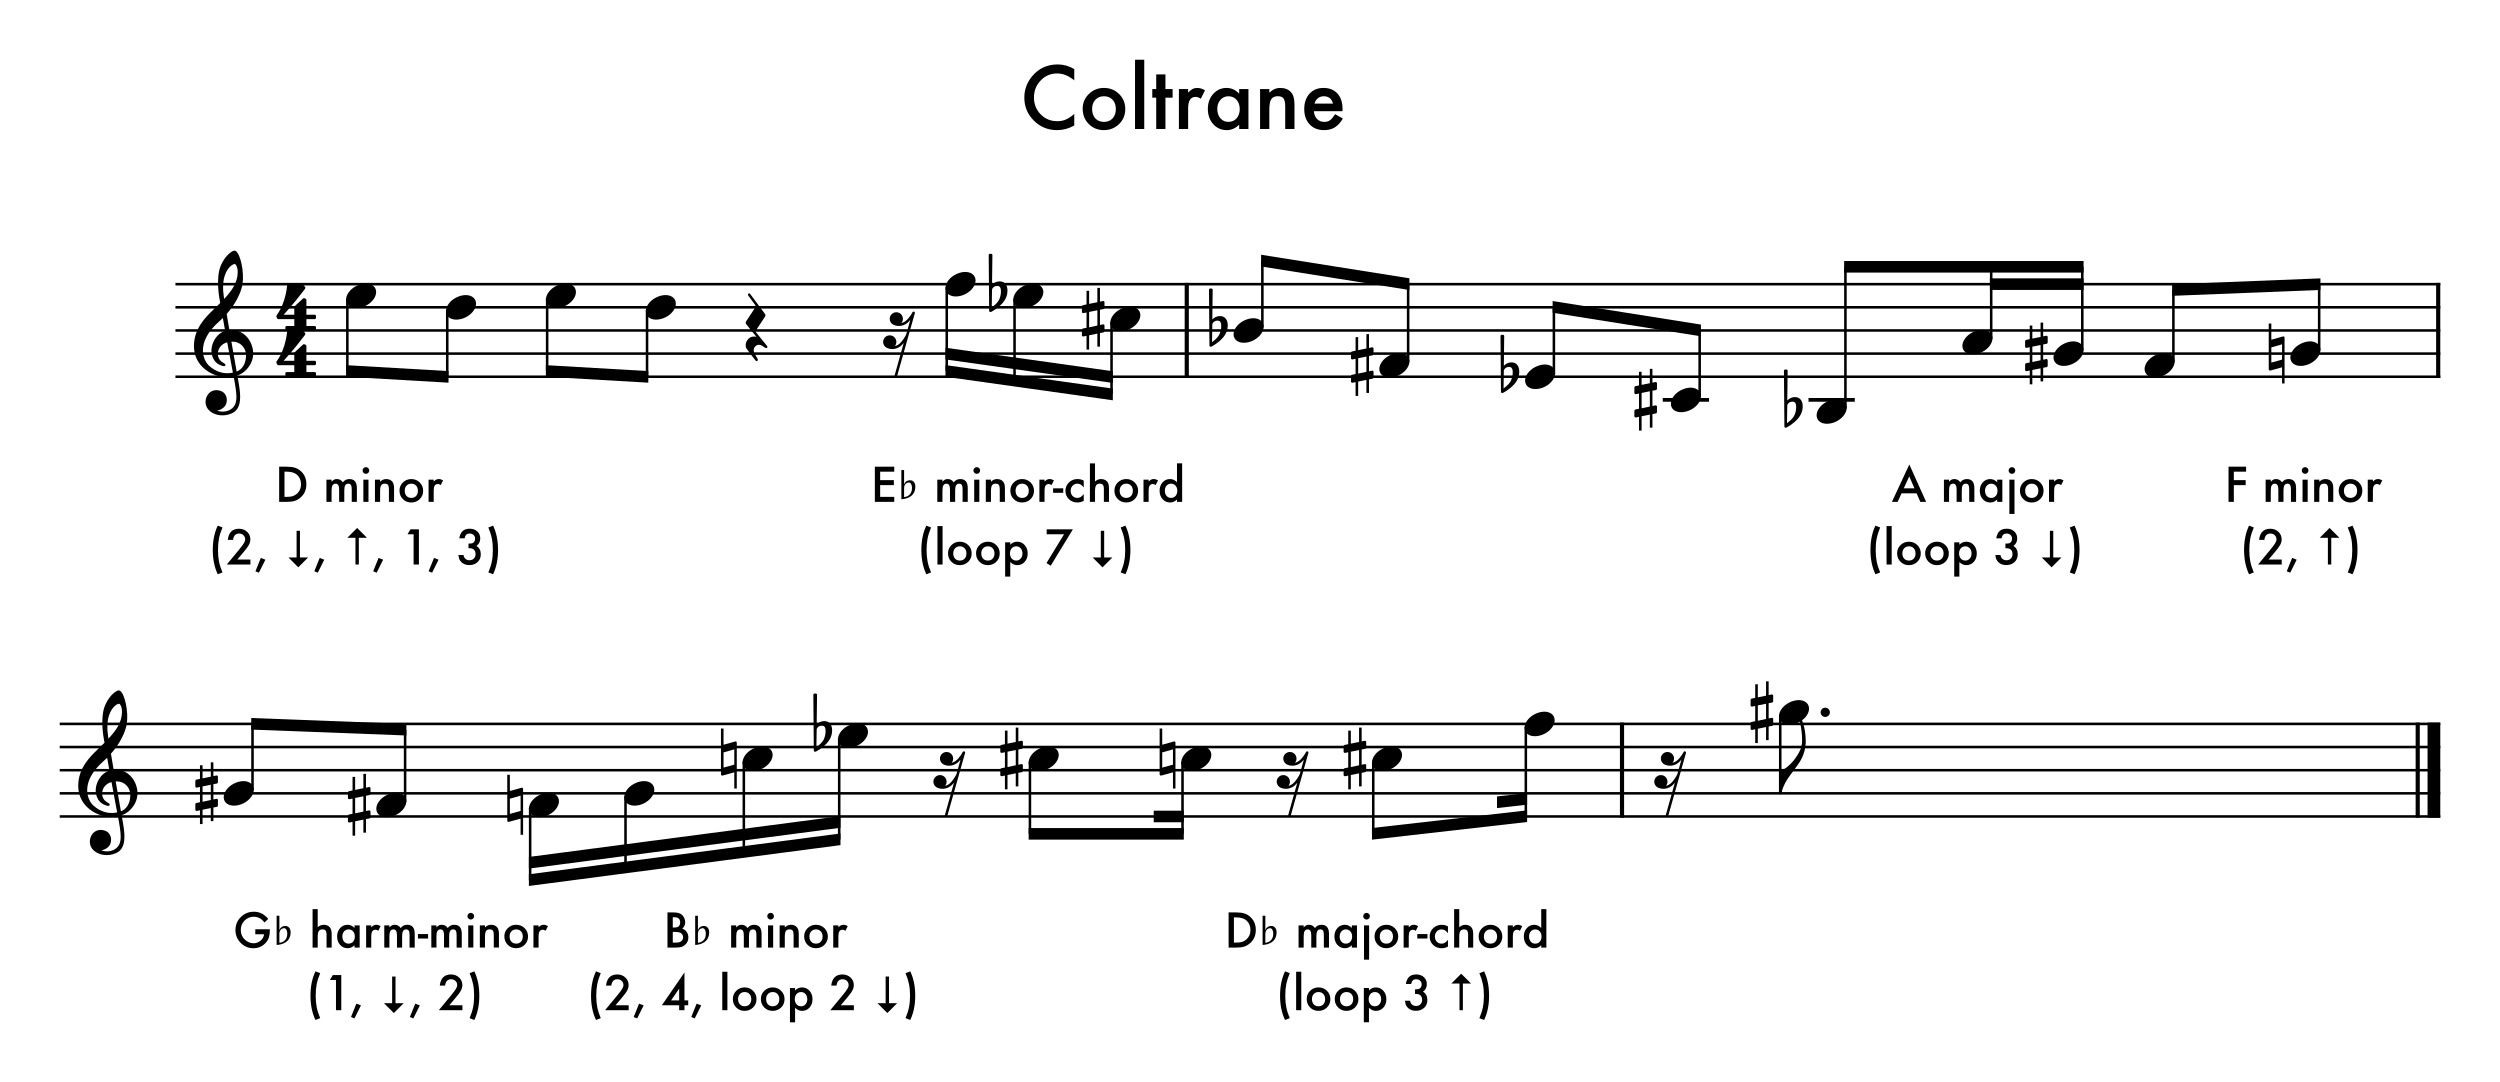 <?xml version="1.0" encoding="UTF-8" standalone="no"?>
<svg
   width="2679.182"
   height="1159.563"
   viewBox="0 0 2679.182 1159.563"
   version="1.2"
   id="svg316"
   sodipodi:docname="coltrane.svg"
   inkscape:version="1.2.1 (9c6d41e, 2022-07-14)"
   xmlns:inkscape="http://www.inkscape.org/namespaces/inkscape"
   xmlns:sodipodi="http://sodipodi.sourceforge.net/DTD/sodipodi-0.dtd"
   xmlns="http://www.w3.org/2000/svg"
   xmlns:svg="http://www.w3.org/2000/svg"
   xmlns:rdf="http://www.w3.org/1999/02/22-rdf-syntax-ns#"
   xmlns:cc="http://creativecommons.org/ns#"
   xmlns:dc="http://purl.org/dc/elements/1.1/">
  <rect x="0" y="0" width="2679.182" height="1159.563" fill="#808080" stroke="none"/>
  <sodipodi:namedview
     id="namedview161"
     pagecolor="#ffffff"
     bordercolor="#999999"
     borderopacity="1"
     inkscape:showpageshadow="0"
     inkscape:pageopacity="0"
     inkscape:pagecheckerboard="0"
     inkscape:deskcolor="#d1d1d1"
     showgrid="false"
     inkscape:zoom="0.067725751"
     inkscape:cx="1085.2593"
     inkscape:cy="251.01235"
     inkscape:window-width="752"
     inkscape:window-height="772"
     inkscape:window-x="570"
     inkscape:window-y="0"
     inkscape:window-maximized="0"
     inkscape:current-layer="svg316" />
  <defs
     id="defs320" />
  <title
     id="title2">tmph8od8k53</title>
  <desc
     id="desc4">Generated by MuseScore 3.6.2</desc>
  <rect
     style="fill:#ffffff;stroke:#000000;stroke-width:2.135;stroke-linejoin:round"
     id="rect442"
     width="2775.901"
     height="1210.765"
     x="-44.296"
     y="-14.765" />
  <polyline
     class="StaffLines"
     fill="none"
     stroke="#000000"
     stroke-width="2.73"
     stroke-linejoin="bevel"
     points="336.614,634.252 2763.78,634.252"
     id="polyline6"
     transform="translate(-148.598,-329.727)" />
  <polyline
     class="StaffLines"
     fill="none"
     stroke="#000000"
     stroke-width="2.73"
     stroke-linejoin="bevel"
     points="336.614,659.055 2763.78,659.055"
     id="polyline8"
     transform="translate(-148.598,-329.727)" />
  <polyline
     class="StaffLines"
     fill="none"
     stroke="#000000"
     stroke-width="2.73"
     stroke-linejoin="bevel"
     points="336.614,683.858 2763.78,683.858"
     id="polyline10"
     transform="translate(-148.598,-329.727)" />
  <polyline
     class="StaffLines"
     fill="none"
     stroke="#000000"
     stroke-width="2.73"
     stroke-linejoin="bevel"
     points="336.614,708.661 2763.78,708.661"
     id="polyline12"
     transform="translate(-148.598,-329.727)" />
  <polyline
     class="StaffLines"
     fill="none"
     stroke="#000000"
     stroke-width="2.73"
     stroke-linejoin="bevel"
     points="336.614,733.465 2763.78,733.465"
     id="polyline14"
     transform="translate(-148.598,-329.727)" />
  <polyline
     class="StaffLines"
     fill="none"
     stroke="#000000"
     stroke-width="2.73"
     stroke-linejoin="bevel"
     points="212.598,1105.51 2763.78,1105.51"
     id="polyline16"
     transform="translate(-148.598,-329.727)" />
  <polyline
     class="StaffLines"
     fill="none"
     stroke="#000000"
     stroke-width="2.73"
     stroke-linejoin="bevel"
     points="212.598,1130.31 2763.78,1130.31"
     id="polyline18"
     transform="translate(-148.598,-329.727)" />
  <polyline
     class="StaffLines"
     fill="none"
     stroke="#000000"
     stroke-width="2.73"
     stroke-linejoin="bevel"
     points="212.598,1155.12 2763.78,1155.12"
     id="polyline20"
     transform="translate(-148.598,-329.727)" />
  <polyline
     class="StaffLines"
     fill="none"
     stroke="#000000"
     stroke-width="2.73"
     stroke-linejoin="bevel"
     points="212.598,1179.92 2763.78,1179.92"
     id="polyline22"
     transform="translate(-148.598,-329.727)" />
  <polyline
     class="StaffLines"
     fill="none"
     stroke="#000000"
     stroke-width="2.73"
     stroke-linejoin="bevel"
     points="212.598,1204.72 2763.78,1204.72"
     id="polyline24"
     transform="translate(-148.598,-329.727)" />
  <path
     class="Text"
     d="m 1151.262,74.02 v 12.129 c -5.91,-4.951 -12.04,-7.427 -18.37,-7.427 -6.97,0 -12.84,2.505 -17.62,7.515 -4.8,4.98 -7.21,11.074 -7.21,18.281 0,7.119 2.41,13.125 7.21,18.018 4.81,4.892 10.7,7.338 17.67,7.338 3.6,0 6.66,-0.586 9.18,-1.757 1.41,-0.586 2.87,-1.377 4.38,-2.373 1.5,-0.997 3.09,-2.198 4.76,-3.604 v 12.349 c -5.86,3.31 -12.01,4.966 -18.45,4.966 -9.7,0 -17.98,-3.384 -24.83,-10.152 -6.83,-6.826 -10.24,-15.058 -10.24,-24.697 0,-8.643 2.85,-16.348 8.57,-23.115 7.03,-8.291 16.13,-12.437 27.29,-12.437 6.09,0 11.98,1.655 17.66,4.966 m 9,42.495 c 0,-6.182 2.21,-11.44 6.63,-15.776 4.43,-4.336 9.82,-6.504 16.17,-6.504 6.39,0 11.81,2.182 16.26,6.548 4.4,4.365 6.6,9.726 6.6,16.084 0,6.416 -2.22,11.792 -6.64,16.128 -4.45,4.306 -9.92,6.46 -16.39,6.46 -6.42,0 -11.79,-2.198 -16.13,-6.592 -4.33,-4.336 -6.5,-9.785 -6.5,-16.348 m 10.1,0.176 c 0,4.277 1.15,7.661 3.43,10.151 2.35,2.52 5.44,3.779 9.27,3.779 3.87,0 6.96,-1.245 9.28,-3.735 2.31,-2.49 3.47,-5.815 3.47,-9.975 0,-4.161 -1.16,-7.486 -3.47,-9.976 -2.35,-2.52 -5.44,-3.779 -9.28,-3.779 -3.77,0 -6.84,1.259 -9.18,3.779 -2.34,2.52 -3.52,5.771 -3.52,9.756 M 1226.262,64 v 74.224 h -9.89 V 64 h 9.89 m 22.71,40.65 v 33.574 h -9.88 V 104.65 h -4.22 v -9.229 h 4.22 V 79.733 h 9.88 v 15.688 h 7.69 v 9.229 h -7.69 m 14.42,-9.229 h 9.89 v 3.824 c 1.81,-1.905 3.42,-3.208 4.83,-3.912 1.44,-0.732 3.13,-1.098 5.1,-1.098 2.6,0 5.33,0.849 8.17,2.549 l -4.53,9.052 c -1.87,-1.347 -3.7,-2.021 -5.49,-2.021 -5.39,0 -8.08,4.072 -8.08,12.217 v 22.192 h -9.89 V 95.421 m 64.6,0 h 9.93 v 42.803 h -9.93 v -4.482 c -4.07,3.808 -8.45,5.713 -13.14,5.713 -5.92,0 -10.81,-2.139 -14.68,-6.417 -3.84,-4.365 -5.76,-9.814 -5.76,-16.347 0,-6.416 1.92,-11.763 5.76,-16.04 3.84,-4.278 8.64,-6.416 14.41,-6.416 4.98,0 9.45,2.051 13.41,6.152 v -4.966 m -23.47,21.27 c 0,4.101 1.1,7.441 3.3,10.019 2.25,2.608 5.09,3.911 8.52,3.911 3.66,0 6.62,-1.259 8.88,-3.779 2.26,-2.607 3.38,-5.918 3.38,-9.931 0,-4.014 -1.12,-7.325 -3.38,-9.932 -2.26,-2.549 -5.19,-3.823 -8.79,-3.823 -3.4,0 -6.24,1.289 -8.53,3.867 -2.25,2.607 -3.38,5.83 -3.38,9.668 m 45.87,-21.27 h 9.93 v 3.955 c 3.46,-3.427 7.35,-5.141 11.69,-5.141 4.98,0 8.86,1.567 11.64,4.702 2.41,2.666 3.61,7.017 3.61,13.052 v 26.235 h -9.93 v -23.906 c 0,-4.219 -0.59,-7.134 -1.76,-8.745 -1.14,-1.641 -3.22,-2.461 -6.24,-2.461 -3.28,0 -5.61,1.084 -6.99,3.252 -1.35,2.138 -2.02,5.874 -2.02,11.206 v 20.654 h -9.93 V 95.421 m 88.32,23.731 h -30.67 c 0.26,3.515 1.4,6.313 3.43,8.393 2.02,2.051 4.61,3.076 7.77,3.076 2.46,0 4.5,-0.585 6.11,-1.757 1.58,-1.172 3.39,-3.34 5.41,-6.504 l 8.35,4.658 c -1.29,2.197 -2.65,4.08 -4.09,5.647 -1.44,1.567 -2.97,2.856 -4.61,3.867 -1.64,1.011 -3.42,1.751 -5.32,2.219 -1.91,0.469 -3.97,0.704 -6.2,0.704 -6.38,0 -11.51,-2.051 -15.38,-6.153 -3.87,-4.131 -5.8,-9.609 -5.8,-16.435 0,-6.768 1.88,-12.246 5.63,-16.436 3.77,-4.131 8.78,-6.196 15.02,-6.196 6.3,0 11.28,2.007 14.95,6.02 3.63,3.985 5.45,9.507 5.45,16.568 l -0.05,2.329 m -10.15,-8.086 c -1.38,-5.274 -4.7,-7.91 -9.98,-7.91 -1.2,0 -2.32,0.183 -3.38,0.549 -1.05,0.366 -2.01,0.894 -2.88,1.582 -0.86,0.688 -1.6,1.516 -2.22,2.483 -0.61,0.967 -1.08,2.065 -1.4,3.296 h 19.86"
     id="path26" />
  <polyline
     class="BarLine"
     fill="none"
     stroke="#000000"
     stroke-width="4.46"
     stroke-linejoin="bevel"
     points="1420.42,632.888 1420.42,734.829"
     id="polyline28"
     transform="translate(-148.598,-329.727)" />
  <polyline
     class="BarLine"
     fill="none"
     stroke="#000000"
     stroke-width="4.46"
     stroke-linejoin="bevel"
     points="2761.55,632.888 2761.55,734.829"
     id="polyline30"
     transform="translate(-148.598,-329.727)" />
  <polyline
     class="BarLine"
     fill="none"
     stroke="#000000"
     stroke-width="4.46"
     stroke-linejoin="bevel"
     points="1886.86,1104.15 1886.86,1206.09"
     id="polyline32"
     transform="translate(-148.598,-329.727)" />
  <polyline
     class="BarLine"
     fill="none"
     stroke="#000000"
     stroke-width="4.46"
     stroke-linejoin="bevel"
     points="2739.6,1104.15 2739.6,1206.09"
     id="polyline34"
     transform="translate(-148.598,-329.727)" />
  <polyline
     class="BarLine"
     fill="none"
     stroke="#000000"
     stroke-width="13.64"
     stroke-linejoin="bevel"
     points="2756.96,1104.15 2756.96,1206.09"
     id="polyline36"
     transform="translate(-148.598,-329.727)" />
  <path
     class="Accidental"
     d="m 1079.504,309.089 c -0.595,-3.869 -2.976,-7.54 -8.036,-7.54 -4.961,0 -7.838,3.076 -8.334,3.671 l 0.397,-31.847 c 0,-0.794 -0.595,-1.389 -1.389,-1.389 h -1.19 c -0.794,0 -1.389,0.595 -1.389,1.389 l 0.496,59.627 c 0,0.794 0.595,1.389 1.389,1.389 0.199,0 0.595,-0.099 0.794,-0.198 0.397,-0.198 6.846,-3.373 12.203,-9.425 3.77,-4.266 5.258,-9.128 5.258,-13.195 0,-0.893 -0.099,-1.687 -0.199,-2.48 m -6.846,3.869 c 0,1.488 -0.397,6.052 -2.877,9.822 -1.687,2.58 -5.06,5.258 -6.945,6.746 l 0.298,-19.346 c 0.198,-0.893 1.687,-3.77 5.655,-3.77 3.572,0 3.869,3.373 3.869,5.457 v 1.091"
     id="path38"
     style="stroke-width:0.992" />
  <path
     class="Accidental"
     d="m 1182.559,331.213 c 0.595,-0.099 1.091,-0.794 1.091,-1.389 v -5.854 c 0,-0.794 -0.595,-1.389 -1.389,-1.389 h -0.198 l -3.274,0.694 v -14.783 h -2.778 v 15.378 l -8.83,1.786 v -13.989 h -2.778 v 14.584 l -3.869,0.794 c -0.595,0.099 -1.091,0.794 -1.091,1.389 v 0.198 5.754 -0.198 c 0,0.794 0.595,1.389 1.389,1.389 h 0.298 l 3.274,-0.694 v 16.37 l -3.869,0.794 c -0.595,0.099 -1.091,0.794 -1.091,1.389 v 5.754 c 0,0.794 0.595,1.389 1.389,1.389 h 0.298 l 3.274,-0.694 v 14.783 h 2.778 v -15.378 l 8.83,-1.786 v 13.989 h 2.778 v -14.584 l 3.77,-0.694 c 0.595,-0.099 1.091,-0.794 1.091,-1.389 v -5.854 c 0,-0.794 -0.595,-1.389 -1.389,-1.389 h -0.198 l -3.274,0.694 v -16.37 l 3.77,-0.694 m -15.378,19.545 v -16.469 l 8.83,-1.786 v 16.37 l -8.83,1.885"
     id="path40"
     style="stroke-width:0.992" />
  <path
     class="Accidental"
     d="m 1315.574,346.293 c -0.595,-3.869 -2.976,-7.54 -8.036,-7.54 -4.961,0 -7.838,3.076 -8.334,3.671 l 0.397,-31.847 c 0,-0.794 -0.595,-1.389 -1.389,-1.389 h -1.19 c -0.794,0 -1.389,0.595 -1.389,1.389 l 0.496,59.627 c 0,0.794 0.595,1.389 1.389,1.389 0.199,0 0.595,-0.099 0.794,-0.198 0.397,-0.198 6.846,-3.373 12.203,-9.425 3.77,-4.266 5.258,-9.128 5.258,-13.195 0,-0.893 -0.099,-1.687 -0.199,-2.48 m -6.846,3.869 c 0,1.488 -0.397,6.052 -2.877,9.822 -1.687,2.58 -5.06,5.258 -6.945,6.746 l 0.298,-19.346 c 0.198,-0.893 1.687,-3.77 5.655,-3.77 3.572,0 3.869,3.373 3.869,5.457 v 1.091"
     id="path42"
     style="stroke-width:0.992" />
  <path
     class="Accidental"
     d="m 1470.889,380.819 c 0.595,-0.099 1.091,-0.794 1.091,-1.389 v -5.854 c 0,-0.794 -0.595,-1.389 -1.389,-1.389 h -0.198 l -3.274,0.694 v -14.783 h -2.778 v 15.378 l -8.83,1.786 v -13.989 h -2.778 v 14.584 l -3.869,0.794 c -0.595,0.099 -1.091,0.794 -1.091,1.389 v 0.198 5.754 -0.198 c 0,0.794 0.595,1.389 1.389,1.389 h 0.298 l 3.274,-0.694 v 16.37 l -3.869,0.794 c -0.595,0.099 -1.091,0.794 -1.091,1.389 v 5.754 c 0,0.794 0.595,1.389 1.389,1.389 h 0.298 l 3.274,-0.694 v 14.783 h 2.778 v -15.378 l 8.83,-1.786 v 13.989 h 2.778 v -14.584 l 3.77,-0.694 c 0.595,-0.099 1.091,-0.794 1.091,-1.389 v -5.854 c 0,-0.794 -0.595,-1.389 -1.389,-1.389 h -0.198 l -3.274,0.694 v -16.37 l 3.77,-0.694 m -15.378,19.545 v -16.469 l 8.83,-1.786 v 16.37 l -8.83,1.885"
     id="path44"
     style="stroke-width:0.992" />
  <path
     class="Accidental"
     d="m 1627.994,395.9 c -0.595,-3.869 -2.976,-7.54 -8.036,-7.54 -4.961,0 -7.838,3.076 -8.334,3.671 l 0.397,-31.847 c 0,-0.794 -0.595,-1.389 -1.389,-1.389 h -1.19 c -0.794,0 -1.389,0.595 -1.389,1.389 l 0.496,59.627 c 0,0.794 0.595,1.389 1.389,1.389 0.199,0 0.595,-0.099 0.794,-0.198 0.397,-0.198 6.846,-3.373 12.203,-9.425 3.77,-4.266 5.258,-9.128 5.258,-13.195 0,-0.893 -0.099,-1.687 -0.199,-2.48 m -6.846,3.869 c 0,1.488 -0.397,6.052 -2.877,9.822 -1.687,2.58 -5.06,5.258 -6.945,6.746 l 0.298,-19.346 c 0.198,-0.893 1.687,-3.77 5.655,-3.77 3.572,0 3.869,3.373 3.869,5.457 v 1.091"
     id="path46"
     style="stroke-width:0.992" />
  <path
     class="Accidental"
     d="m 1774.639,418.024 c 0.595,-0.099 1.091,-0.794 1.091,-1.389 v -5.854 c 0,-0.794 -0.595,-1.389 -1.389,-1.389 h -0.198 l -3.274,0.694 v -14.783 h -2.778 v 15.378 l -8.83,1.786 v -13.989 h -2.778 v 14.584 l -3.869,0.794 c -0.595,0.099 -1.091,0.794 -1.091,1.389 v 0.198 5.754 -0.198 c 0,0.794 0.595,1.389 1.389,1.389 h 0.298 l 3.274,-0.694 v 16.37 l -3.869,0.794 c -0.595,0.099 -1.091,0.794 -1.091,1.389 v 5.754 c 0,0.794 0.595,1.389 1.389,1.389 h 0.298 l 3.274,-0.694 v 14.783 h 2.778 v -15.378 l 8.83,-1.786 v 13.989 h 2.778 v -14.584 l 3.77,-0.694 c 0.595,-0.099 1.091,-0.794 1.091,-1.389 v -5.854 c 0,-0.794 -0.595,-1.389 -1.389,-1.389 h -0.198 l -3.274,0.694 v -16.37 l 3.77,-0.694 m -15.378,19.545 v -16.469 l 8.83,-1.786 v 16.37 l -8.83,1.885"
     id="path48"
     style="stroke-width:0.992" />
  <path
     class="Accidental"
     d="m 1931.744,433.104 c -0.595,-3.869 -2.976,-7.54 -8.036,-7.54 -4.961,0 -7.838,3.076 -8.334,3.671 l 0.397,-31.847 c 0,-0.794 -0.595,-1.389 -1.389,-1.389 h -1.19 c -0.794,0 -1.389,0.595 -1.389,1.389 l 0.496,59.627 c 0,0.794 0.595,1.389 1.389,1.389 0.199,0 0.595,-0.099 0.794,-0.198 0.397,-0.198 6.846,-3.373 12.203,-9.425 3.77,-4.266 5.258,-9.128 5.258,-13.195 0,-0.893 -0.099,-1.687 -0.199,-2.48 m -6.846,3.869 c 0,1.488 -0.397,6.052 -2.877,9.822 -1.687,2.58 -5.06,5.258 -6.945,6.746 l 0.298,-19.346 c 0.198,-0.893 1.687,-3.77 5.655,-3.77 3.572,0 3.869,3.373 3.869,5.457 v 1.091"
     id="path50"
     style="stroke-width:0.992" />
  <path
     class="Accidental"
     d="m 2193.369,368.417 c 0.595,-0.099 1.091,-0.794 1.091,-1.389 v -5.854 c 0,-0.794 -0.595,-1.389 -1.389,-1.389 h -0.198 l -3.274,0.694 v -14.783 h -2.778 v 15.378 l -8.83,1.786 v -13.989 h -2.778 v 14.584 l -3.869,0.794 c -0.595,0.099 -1.091,0.794 -1.091,1.389 v 0.198 5.754 -0.198 c 0,0.794 0.595,1.389 1.389,1.389 h 0.298 l 3.274,-0.694 v 16.37 l -3.869,0.794 c -0.595,0.099 -1.091,0.794 -1.091,1.389 v 5.754 c 0,0.794 0.595,1.389 1.389,1.389 h 0.298 l 3.274,-0.694 v 14.783 h 2.778 v -15.378 l 8.83,-1.786 v 13.989 h 2.778 v -14.584 l 3.77,-0.694 c 0.595,-0.099 1.091,-0.794 1.091,-1.389 v -5.854 c 0,-0.794 -0.595,-1.389 -1.389,-1.389 h -0.198 l -3.274,0.694 v -16.37 l 3.77,-0.694 m -15.378,19.545 v -16.469 l 8.83,-1.786 v 16.37 l -8.83,1.885"
     id="path52"
     style="stroke-width:0.992" />
  <path
     class="Accidental"
     d="m 2447.811,360.778 c -0.198,-0.198 -0.496,-0.298 -0.794,-0.298 -0.099,0 -0.298,0.099 -0.397,0.099 l -12.501,3.472 v -17.362 h -2.778 v 49.11 c 0,0.794 0.595,1.29 1.389,1.29 h 0.397 l 12.501,-3.472 v 17.362 h 2.679 v -49.11 c 0,-0.397 -0.199,-0.893 -0.496,-1.091 m -2.183,24.605 -11.509,3.175 v -16.271 l 11.509,-3.274 v 16.37"
     id="path54"
     style="stroke-width:0.992" />
  <path
     class="Accidental"
     d="m 232.448,839.676 c 0.595,-0.099 1.091,-0.794 1.091,-1.389 v -5.854 c 0,-0.794 -0.595,-1.389 -1.389,-1.389 h -0.198 l -3.274,0.694 v -14.783 h -2.778 v 15.378 l -8.83,1.786 v -13.989 h -2.778 v 14.584 l -3.869,0.794 c -0.595,0.099 -1.091,0.794 -1.091,1.389 v 0.198 5.754 -0.198 c 0,0.794 0.595,1.389 1.389,1.389 h 0.298 l 3.274,-0.694 v 16.37 l -3.869,0.794 c -0.595,0.099 -1.091,0.794 -1.091,1.389 v 5.754 c 0,0.794 0.595,1.389 1.389,1.389 h 0.298 l 3.274,-0.694 v 14.783 h 2.778 v -15.378 l 8.83,-1.786 v 13.989 h 2.778 v -14.584 l 3.77,-0.694 c 0.595,-0.099 1.091,-0.794 1.091,-1.389 v -5.854 c 0,-0.794 -0.595,-1.389 -1.389,-1.389 h -0.198 l -3.274,0.694 v -16.37 l 3.77,-0.694 m -15.378,19.545 v -16.469 l 8.83,-1.786 v 16.37 l -8.83,1.885"
     id="path56"
     style="stroke-width:0.992" />
  <path
     class="Accidental"
     d="m 395.97,852.076 c 0.595,-0.099 1.091,-0.794 1.091,-1.389 v -5.854 c 0,-0.794 -0.595,-1.389 -1.389,-1.389 h -0.198 l -3.274,0.694 v -14.783 h -2.778 v 15.378 l -8.83,1.786 v -13.989 h -2.778 v 14.584 l -3.869,0.794 c -0.595,0.099 -1.091,0.794 -1.091,1.389 v 0.198 5.754 -0.198 c 0,0.794 0.595,1.389 1.389,1.389 h 0.298 l 3.274,-0.694 v 16.37 l -3.869,0.794 c -0.595,0.099 -1.091,0.794 -1.091,1.389 v 5.754 c 0,0.794 0.595,1.389 1.389,1.389 h 0.298 l 3.274,-0.694 v 14.783 h 2.778 v -15.378 l 8.83,-1.786 v 13.989 h 2.778 v -14.584 l 3.77,-0.694 c 0.595,-0.099 1.091,-0.794 1.091,-1.389 v -5.854 c 0,-0.794 -0.595,-1.389 -1.389,-1.389 h -0.198 l -3.274,0.694 v -16.37 l 3.77,-0.694 m -15.378,19.545 v -16.469 l 8.83,-1.786 v 16.37 l -8.83,1.885"
     id="path58"
     style="stroke-width:0.992" />
  <path
     class="Accidental"
     d="m 560.091,844.437 c -0.198,-0.198 -0.496,-0.298 -0.794,-0.298 -0.099,0 -0.298,0.099 -0.397,0.099 l -12.501,3.472 V 830.349 H 543.622 v 49.11 c 0,0.794 0.595,1.29 1.389,1.29 h 0.397 l 12.501,-3.472 v 17.362 h 2.679 v -49.11 c 0,-0.397 -0.198,-0.893 -0.496,-1.091 m -2.183,24.605 -11.509,3.175 v -16.271 l 11.509,-3.274 v 16.37"
     id="path60"
     style="stroke-width:0.992" />
  <path
     class="Accidental"
     d="m 789.091,794.837 c -0.198,-0.198 -0.496,-0.298 -0.794,-0.298 -0.099,0 -0.298,0.099 -0.397,0.099 l -12.501,3.472 V 780.749 H 772.622 v 49.11 c 0,0.794 0.595,1.29 1.389,1.29 h 0.397 l 12.501,-3.472 v 17.362 h 2.679 v -49.11 c 0,-0.397 -0.198,-0.893 -0.496,-1.091 m -2.183,24.605 -11.509,3.175 v -16.271 l 11.509,-3.274 v 16.37"
     id="path62"
     style="stroke-width:0.992" />
  <path
     class="Accidental"
     d="m 891.584,780.345 c -0.595,-3.869 -2.976,-7.54 -8.036,-7.54 -4.961,0 -7.838,3.076 -8.334,3.671 l 0.397,-31.847 c 0,-0.794 -0.595,-1.389 -1.389,-1.389 h -1.191 c -0.794,0 -1.389,0.595 -1.389,1.389 l 0.496,59.627 c 0,0.794 0.595,1.389 1.389,1.389 0.198,0 0.595,-0.099 0.794,-0.198 0.397,-0.198 6.846,-3.373 12.203,-9.425 3.77,-4.266 5.258,-9.128 5.258,-13.195 0,-0.893 -0.099,-1.687 -0.198,-2.48 m -6.846,3.869 c 0,1.488 -0.397,6.052 -2.877,9.822 -1.687,2.58 -5.06,5.258 -6.945,6.746 l 0.298,-19.346 c 0.198,-0.893 1.687,-3.77 5.655,-3.77 3.572,0 3.869,3.373 3.869,5.457 v 1.091"
     id="path64"
     style="stroke-width:0.992" />
  <path
     class="Accidental"
     d="m 1095.099,802.476 c 0.595,-0.099 1.091,-0.794 1.091,-1.389 v -5.854 c 0,-0.794 -0.595,-1.389 -1.389,-1.389 h -0.198 l -3.274,0.694 v -14.783 h -2.778 v 15.378 l -8.83,1.786 v -13.989 h -2.778 v 14.584 l -3.869,0.794 c -0.595,0.099 -1.091,0.794 -1.091,1.389 v 0.198 5.754 -0.198 c 0,0.794 0.595,1.389 1.389,1.389 h 0.298 l 3.274,-0.694 v 16.37 l -3.869,0.794 c -0.595,0.099 -1.091,0.794 -1.091,1.389 v 5.754 c 0,0.794 0.595,1.389 1.389,1.389 h 0.298 l 3.274,-0.694 v 14.783 h 2.778 v -15.378 l 8.83,-1.786 v 13.989 h 2.778 v -14.584 l 3.77,-0.694 c 0.595,-0.099 1.091,-0.794 1.091,-1.389 v -5.854 c 0,-0.794 -0.595,-1.389 -1.389,-1.389 h -0.198 l -3.274,0.694 v -16.37 l 3.77,-0.694 m -15.378,19.545 v -16.469 l 8.83,-1.786 v 16.37 l -8.83,1.885"
     id="path66"
     style="stroke-width:0.992" />
  <path
     class="Accidental"
     d="m 1259.221,794.837 c -0.198,-0.198 -0.496,-0.298 -0.794,-0.298 -0.099,0 -0.298,0.099 -0.397,0.099 l -12.501,3.472 v -17.362 h -2.778 v 49.11 c 0,0.794 0.595,1.29 1.389,1.29 h 0.397 l 12.501,-3.472 v 17.362 h 2.679 v -49.11 c 0,-0.397 -0.199,-0.893 -0.496,-1.091 m -2.183,24.605 -11.509,3.175 v -16.271 l 11.509,-3.274 v 16.37"
     id="path68"
     style="stroke-width:0.992" />
  <path
     class="Accidental"
     d="m 1463.018,802.476 c 0.595,-0.099 1.091,-0.794 1.091,-1.389 v -5.854 c 0,-0.794 -0.595,-1.389 -1.389,-1.389 h -0.198 l -3.274,0.694 v -14.783 h -2.778 v 15.378 l -8.83,1.786 v -13.989 h -2.778 v 14.584 l -3.869,0.794 c -0.595,0.099 -1.091,0.794 -1.091,1.389 v 0.198 5.754 -0.198 c 0,0.794 0.595,1.389 1.389,1.389 h 0.298 l 3.274,-0.694 v 16.37 l -3.869,0.794 c -0.595,0.099 -1.091,0.794 -1.091,1.389 v 5.754 c 0,0.794 0.595,1.389 1.389,1.389 h 0.298 l 3.274,-0.694 v 14.783 h 2.778 v -15.378 l 8.83,-1.786 v 13.989 h 2.778 v -14.584 l 3.77,-0.694 c 0.595,-0.099 1.091,-0.794 1.091,-1.389 v -5.854 c 0,-0.794 -0.595,-1.389 -1.389,-1.389 h -0.198 l -3.274,0.694 v -16.37 l 3.77,-0.694 m -15.378,19.545 v -16.469 l 8.83,-1.786 v 16.37 l -8.83,1.885"
     id="path70"
     style="stroke-width:0.992" />
  <path
     class="Accidental"
     d="m 1899.178,752.866 c 0.595,-0.099 1.091,-0.794 1.091,-1.389 v -5.854 c 0,-0.794 -0.595,-1.389 -1.389,-1.389 h -0.198 l -3.274,0.694 v -14.783 h -2.778 v 15.378 l -8.83,1.786 v -13.989 h -2.778 v 14.584 l -3.869,0.794 c -0.595,0.099 -1.091,0.794 -1.091,1.389 v 0.198 5.754 -0.198 c 0,0.794 0.595,1.389 1.389,1.389 h 0.298 l 3.274,-0.694 v 16.37 l -3.869,0.794 c -0.595,0.099 -1.091,0.794 -1.091,1.389 v 5.754 c 0,0.794 0.595,1.389 1.389,1.389 h 0.298 l 3.274,-0.694 v 14.783 h 2.778 v -15.378 l 8.83,-1.786 v 13.989 h 2.778 v -14.584 l 3.77,-0.694 c 0.595,-0.099 1.091,-0.794 1.091,-1.389 v -5.854 c 0,-0.794 -0.595,-1.389 -1.389,-1.389 h -0.198 l -3.274,0.694 v -16.37 l 3.77,-0.694 m -15.378,19.545 v -16.469 l 8.83,-1.786 v 16.37 l -8.83,1.885"
     id="path72"
     style="stroke-width:0.992" />
  <polyline
     class="LedgerLine"
     fill="none"
     stroke="#000000"
     stroke-width="3.97"
     stroke-linejoin="bevel"
     points="1930.52,758.268 1980.12,758.268"
     id="polyline74"
     transform="translate(-148.598,-329.727)" />
  <polyline
     class="LedgerLine"
     fill="none"
     stroke="#000000"
     stroke-width="3.97"
     stroke-linejoin="bevel"
     points="2086.73,758.268 2136.33,758.268"
     id="polyline76"
     transform="translate(-148.598,-329.727)" />
  <polyline
     class="Stem"
     fill="none"
     stroke="#000000"
     stroke-width="2.73"
     stroke-linejoin="bevel"
     points="520.832,649.987 520.832,727.264"
     id="polyline78"
     transform="translate(-148.598,-329.727)" />
  <polyline
     class="Stem"
     fill="none"
     stroke="#000000"
     stroke-width="2.73"
     stroke-linejoin="bevel"
     points="627.894,662.389 627.894,733.465"
     id="polyline80"
     transform="translate(-148.598,-329.727)" />
  <polyline
     class="Stem"
     fill="none"
     stroke="#000000"
     stroke-width="2.73"
     stroke-linejoin="bevel"
     points="734.956,649.987 734.956,727.264"
     id="polyline82"
     transform="translate(-148.598,-329.727)" />
  <polyline
     class="Stem"
     fill="none"
     stroke="#000000"
     stroke-width="2.73"
     stroke-linejoin="bevel"
     points="842.019,662.389 842.019,733.465"
     id="polyline84"
     transform="translate(-148.598,-329.727)" />
  <polyline
     class="Stem"
     fill="none"
     stroke="#000000"
     stroke-width="2.73"
     stroke-linejoin="bevel"
     points="1163.21,637.586 1163.21,727.264"
     id="polyline86"
     transform="translate(-148.598,-329.727)" />
  <polyline
     class="Stem"
     fill="none"
     stroke="#000000"
     stroke-width="2.73"
     stroke-linejoin="bevel"
     points="1235.86,649.987 1235.86,737.468"
     id="polyline88"
     transform="translate(-148.598,-329.727)" />
  <polyline
     class="Stem"
     fill="none"
     stroke="#000000"
     stroke-width="2.73"
     stroke-linejoin="bevel"
     points="1339.81,674.79 1339.81,752.067"
     id="polyline90"
     transform="translate(-148.598,-329.727)" />
  <polyline
     class="Stem"
     fill="none"
     stroke="#000000"
     stroke-width="2.73"
     stroke-linejoin="bevel"
     points="1501.44,680.683 1501.44,609.449"
     id="polyline92"
     transform="translate(-148.598,-329.727)" />
  <polyline
     class="Stem"
     fill="none"
     stroke="#000000"
     stroke-width="2.73"
     stroke-linejoin="bevel"
     points="1657.65,717.888 1657.65,634.252"
     id="polyline94"
     transform="translate(-148.598,-329.727)" />
  <polyline
     class="Stem"
     fill="none"
     stroke="#000000"
     stroke-width="2.73"
     stroke-linejoin="bevel"
     points="1813.86,730.29 1813.86,659.055"
     id="polyline96"
     transform="translate(-148.598,-329.727)" />
  <polyline
     class="Stem"
     fill="none"
     stroke="#000000"
     stroke-width="2.73"
     stroke-linejoin="bevel"
     points="1970.08,755.093 1970.08,683.858"
     id="polyline98"
     transform="translate(-148.598,-329.727)" />
  <polyline
     class="Stem"
     fill="none"
     stroke="#000000"
     stroke-width="2.73"
     stroke-linejoin="bevel"
     points="2126.29,767.494 2126.29,615.65"
     id="polyline100"
     transform="translate(-148.598,-329.727)" />
  <polyline
     class="Stem"
     fill="none"
     stroke="#000000"
     stroke-width="2.73"
     stroke-linejoin="bevel"
     points="2282.5,693.085 2282.5,615.65"
     id="polyline102"
     transform="translate(-148.598,-329.727)" />
  <polyline
     class="Stem"
     fill="none"
     stroke="#000000"
     stroke-width="2.73"
     stroke-linejoin="bevel"
     points="2380.13,705.487 2380.13,615.65"
     id="polyline104"
     transform="translate(-148.598,-329.727)" />
  <polyline
     class="Stem"
     fill="none"
     stroke="#000000"
     stroke-width="2.73"
     stroke-linejoin="bevel"
     points="2477.76,717.888 2477.76,640.453"
     id="polyline106"
     transform="translate(-148.598,-329.727)" />
  <polyline
     class="Stem"
     fill="none"
     stroke="#000000"
     stroke-width="2.73"
     stroke-linejoin="bevel"
     points="2633.98,705.487 2633.98,634.252"
     id="polyline108"
     transform="translate(-148.598,-329.727)" />
  <polyline
     class="Stem"
     fill="none"
     stroke="#000000"
     stroke-width="2.73"
     stroke-linejoin="bevel"
     points="419.209,1176.75 419.209,1105.51"
     id="polyline110"
     transform="translate(-148.598,-329.727)" />
  <polyline
     class="Stem"
     fill="none"
     stroke="#000000"
     stroke-width="2.73"
     stroke-linejoin="bevel"
     points="582.73,1189.15 582.73,1111.71"
     id="polyline112"
     transform="translate(-148.598,-329.727)" />
  <polyline
     class="Stem"
     fill="none"
     stroke="#000000"
     stroke-width="2.73"
     stroke-linejoin="bevel"
     points="716.744,1195.66 716.744,1272.93"
     id="polyline114"
     transform="translate(-148.598,-329.727)" />
  <polyline
     class="Stem"
     fill="none"
     stroke="#000000"
     stroke-width="2.73"
     stroke-linejoin="bevel"
     points="818.945,1183.25 818.945,1259.54"
     id="polyline116"
     transform="translate(-148.598,-329.727)" />
  <polyline
     class="Stem"
     fill="none"
     stroke="#000000"
     stroke-width="2.73"
     stroke-linejoin="bevel"
     points="945.744,1146.05 945.744,1242.92"
     id="polyline118"
     transform="translate(-148.598,-329.727)" />
  <polyline
     class="Stem"
     fill="none"
     stroke="#000000"
     stroke-width="2.73"
     stroke-linejoin="bevel"
     points="1047.95,1121.25 1047.95,1229.53"
     id="polyline120"
     transform="translate(-148.598,-329.727)" />
  <polyline
     class="Stem"
     fill="none"
     stroke="#000000"
     stroke-width="2.73"
     stroke-linejoin="bevel"
     points="1252.35,1146.05 1252.35,1223.33"
     id="polyline122"
     transform="translate(-148.598,-329.727)" />
  <polyline
     class="Stem"
     fill="none"
     stroke="#000000"
     stroke-width="2.73"
     stroke-linejoin="bevel"
     points="1415.87,1146.05 1415.87,1223.33"
     id="polyline124"
     transform="translate(-148.598,-329.727)" />
  <polyline
     class="Stem"
     fill="none"
     stroke="#000000"
     stroke-width="2.73"
     stroke-linejoin="bevel"
     points="1620.27,1146.05 1620.27,1223.33"
     id="polyline126"
     transform="translate(-148.598,-329.727)" />
  <polyline
     class="Stem"
     fill="none"
     stroke="#000000"
     stroke-width="2.73"
     stroke-linejoin="bevel"
     points="1783.79,1108.85 1783.79,1204.72"
     id="polyline128"
     transform="translate(-148.598,-329.727)" />
  <polyline
     class="Stem"
     fill="none"
     stroke="#000000"
     stroke-width="2.73"
     stroke-linejoin="bevel"
     points="2056.43,1096.44 2056.43,1179.92"
     id="polyline130"
     transform="translate(-148.598,-329.727)" />
  <path
     class="Note"
     d="m 402.122,308.891 c -1.786,-3.274 -5.556,-5.06 -10.12,-5.06 -3.373,0 -7.044,0.992 -10.616,2.877 -6.548,3.472 -10.517,9.326 -10.517,14.386 0,1.389 0.298,2.778 0.992,4.068 1.786,3.274 5.556,4.961 10.12,4.961 3.373,0 7.044,-0.893 10.616,-2.778 6.548,-3.472 10.517,-9.326 10.517,-14.386 0,-1.389 -0.298,-2.778 -0.992,-4.068"
     id="path132"
     style="stroke-width:0.992" />
  <path
     class="Note"
     d="m 509.184,321.292 c -1.786,-3.274 -5.556,-5.06 -10.12,-5.06 -3.373,0 -7.044,0.992 -10.616,2.877 -6.548,3.472 -10.517,9.326 -10.517,14.386 0,1.389 0.298,2.778 0.992,4.068 1.786,3.274 5.556,4.961 10.12,4.961 3.373,0 7.044,-0.893 10.616,-2.778 6.548,-3.472 10.517,-9.326 10.517,-14.386 0,-1.389 -0.298,-2.778 -0.992,-4.068"
     id="path134"
     style="stroke-width:0.992" />
  <path
     class="Note"
     d="m 616.246,308.891 c -1.786,-3.274 -5.556,-5.06 -10.12,-5.06 -3.373,0 -7.044,0.992 -10.616,2.877 -6.548,3.472 -10.517,9.326 -10.517,14.386 0,1.389 0.298,2.778 0.992,4.068 1.786,3.274 5.556,4.961 10.12,4.961 3.373,0 7.044,-0.893 10.616,-2.778 6.548,-3.472 10.517,-9.326 10.517,-14.386 0,-1.389 -0.298,-2.778 -0.992,-4.068"
     id="path136"
     style="stroke-width:0.992" />
  <path
     class="Note"
     d="m 723.309,321.292 c -1.786,-3.274 -5.556,-5.06 -10.12,-5.06 -3.373,0 -7.044,0.992 -10.616,2.877 -6.548,3.472 -10.517,9.326 -10.517,14.386 0,1.389 0.298,2.778 0.992,4.068 1.786,3.274 5.556,4.961 10.12,4.961 3.373,0 7.044,-0.893 10.616,-2.778 6.548,-3.472 10.517,-9.326 10.517,-14.386 0,-1.389 -0.298,-2.778 -0.992,-4.068"
     id="path138"
     style="stroke-width:0.992" />
  <path
     class="Note"
     d="m 1044.494,296.489 c -1.786,-3.274 -5.556,-5.06 -10.12,-5.06 -3.373,0 -7.044,0.992 -10.616,2.877 -6.548,3.472 -10.517,9.326 -10.517,14.386 0,1.389 0.298,2.778 0.992,4.068 1.786,3.274 5.556,4.961 10.12,4.961 3.373,0 7.044,-0.893 10.616,-2.778 6.548,-3.472 10.517,-9.326 10.517,-14.386 0,-1.389 -0.298,-2.778 -0.992,-4.068"
     id="path140"
     style="stroke-width:0.992" />
  <path
     class="Note"
     d="m 1117.154,308.891 c -1.786,-3.274 -5.556,-5.06 -10.12,-5.06 -3.373,0 -7.044,0.992 -10.616,2.877 -6.548,3.472 -10.517,9.326 -10.517,14.386 0,1.389 0.298,2.778 0.992,4.068 1.786,3.274 5.556,4.961 10.12,4.961 3.373,0 7.044,-0.893 10.616,-2.778 6.548,-3.472 10.517,-9.326 10.517,-14.386 0,-1.389 -0.298,-2.778 -0.992,-4.068"
     id="path142"
     style="stroke-width:0.992" />
  <path
     class="Note"
     d="m 1221.104,333.694 c -1.786,-3.274 -5.556,-5.06 -10.12,-5.06 -3.373,0 -7.044,0.992 -10.616,2.877 -6.548,3.472 -10.517,9.326 -10.517,14.386 0,1.389 0.298,2.778 0.992,4.068 1.786,3.274 5.556,4.961 10.12,4.961 3.373,0 7.044,-0.893 10.616,-2.778 6.548,-3.472 10.517,-9.326 10.517,-14.386 0,-1.389 -0.298,-2.778 -0.992,-4.068"
     id="path144"
     style="stroke-width:0.992" />
  <path
     class="Note"
     d="m 1353.224,346.095 c -1.786,-3.274 -5.556,-5.06 -10.12,-5.06 -3.373,0 -7.044,0.992 -10.616,2.877 -6.548,3.472 -10.517,9.326 -10.517,14.386 0,1.389 0.298,2.778 0.992,4.068 1.786,3.274 5.556,4.961 10.12,4.961 3.373,0 7.044,-0.893 10.616,-2.778 6.548,-3.472 10.517,-9.326 10.517,-14.386 0,-1.389 -0.298,-2.778 -0.992,-4.068"
     id="path146"
     style="stroke-width:0.992" />
  <path
     class="Note"
     d="m 1509.434,383.3 c -1.786,-3.274 -5.556,-5.06 -10.12,-5.06 -3.373,0 -7.044,0.992 -10.616,2.877 -6.548,3.472 -10.517,9.326 -10.517,14.386 0,1.389 0.298,2.778 0.992,4.068 1.786,3.274 5.556,4.961 10.12,4.961 3.373,0 7.044,-0.893 10.616,-2.778 6.548,-3.472 10.517,-9.326 10.517,-14.386 0,-1.389 -0.298,-2.778 -0.992,-4.068"
     id="path148"
     style="stroke-width:0.992" />
  <path
     class="Note"
     d="m 1665.644,395.702 c -1.786,-3.274 -5.556,-5.06 -10.12,-5.06 -3.373,0 -7.044,0.992 -10.616,2.877 -6.548,3.472 -10.517,9.326 -10.517,14.386 0,1.389 0.298,2.778 0.992,4.068 1.786,3.274 5.556,4.961 10.12,4.961 3.373,0 7.044,-0.893 10.616,-2.778 6.548,-3.472 10.517,-9.326 10.517,-14.386 0,-1.389 -0.298,-2.778 -0.992,-4.068"
     id="path150"
     style="stroke-width:0.992" />
  <path
     class="Note"
     d="m 1821.854,420.505 c -1.786,-3.274 -5.556,-5.06 -10.12,-5.06 -3.373,0 -7.044,0.992 -10.616,2.877 -6.548,3.472 -10.517,9.326 -10.517,14.386 0,1.389 0.298,2.778 0.992,4.068 1.786,3.274 5.556,4.961 10.12,4.961 3.373,0 7.044,-0.893 10.616,-2.778 6.548,-3.472 10.517,-9.326 10.517,-14.386 0,-1.389 -0.298,-2.778 -0.992,-4.068"
     id="path152"
     style="stroke-width:0.992" />
  <path
     class="Note"
     d="m 1978.074,432.906 c -1.786,-3.274 -5.556,-5.06 -10.12,-5.06 -3.373,0 -7.044,0.992 -10.616,2.877 -6.548,3.472 -10.517,9.326 -10.517,14.386 0,1.389 0.298,2.778 0.992,4.068 1.786,3.274 5.556,4.961 10.12,4.961 3.373,0 7.044,-0.893 10.616,-2.778 6.548,-3.472 10.517,-9.326 10.517,-14.386 0,-1.389 -0.298,-2.778 -0.992,-4.068"
     id="path154"
     style="stroke-width:0.992" />
  <path
     class="Note"
     d="m 2134.284,358.497 c -1.786,-3.274 -5.556,-5.06 -10.12,-5.06 -3.373,0 -7.044,0.992 -10.616,2.877 -6.548,3.472 -10.517,9.326 -10.517,14.386 0,1.389 0.298,2.778 0.992,4.068 1.786,3.274 5.556,4.961 10.12,4.961 3.373,0 7.044,-0.893 10.616,-2.778 6.548,-3.472 10.517,-9.326 10.517,-14.386 0,-1.389 -0.298,-2.778 -0.992,-4.068"
     id="path156"
     style="stroke-width:0.992" />
  <path
     class="Note"
     d="m 2231.914,370.898 c -1.786,-3.274 -5.556,-5.06 -10.12,-5.06 -3.373,0 -7.044,0.992 -10.616,2.877 -6.548,3.472 -10.517,9.326 -10.517,14.386 0,1.389 0.298,2.778 0.992,4.068 1.786,3.274 5.556,4.961 10.12,4.961 3.373,0 7.044,-0.893 10.616,-2.778 6.548,-3.472 10.517,-9.326 10.517,-14.386 0,-1.389 -0.298,-2.778 -0.992,-4.068"
     id="path158"
     style="stroke-width:0.992" />
  <path
     class="Note"
     d="m 2329.544,383.3 c -1.786,-3.274 -5.556,-5.06 -10.12,-5.06 -3.373,0 -7.044,0.992 -10.616,2.877 -6.548,3.472 -10.517,9.326 -10.517,14.386 0,1.389 0.298,2.778 0.992,4.068 1.786,3.274 5.556,4.961 10.12,4.961 3.373,0 7.044,-0.893 10.616,-2.778 6.548,-3.472 10.517,-9.326 10.517,-14.386 0,-1.389 -0.298,-2.778 -0.992,-4.068"
     id="path160"
     style="stroke-width:0.992" />
  <path
     class="Note"
     d="m 2485.754,370.898 c -1.786,-3.274 -5.556,-5.06 -10.12,-5.06 -3.373,0 -7.044,0.992 -10.616,2.877 -6.548,3.472 -10.517,9.326 -10.517,14.386 0,1.389 0.298,2.778 0.992,4.068 1.786,3.274 5.556,4.961 10.12,4.961 3.373,0 7.044,-0.893 10.616,-2.778 6.548,-3.472 10.517,-9.326 10.517,-14.386 0,-1.389 -0.298,-2.778 -0.992,-4.068"
     id="path162"
     style="stroke-width:0.992" />
  <path
     class="Note"
     d="m 270.99,842.157 c -1.786,-3.274 -5.556,-5.06 -10.12,-5.06 -3.373,0 -7.044,0.992 -10.616,2.877 -6.548,3.472 -10.517,9.326 -10.517,14.386 0,1.389 0.298,2.778 0.992,4.068 1.786,3.274 5.556,4.961 10.12,4.961 3.373,0 7.044,-0.893 10.616,-2.778 6.548,-3.472 10.517,-9.326 10.517,-14.386 0,-1.389 -0.298,-2.778 -0.992,-4.068"
     id="path164"
     style="stroke-width:0.992" />
  <path
     class="Note"
     d="m 434.512,854.557 c -1.786,-3.274 -5.556,-5.06 -10.12,-5.06 -3.373,0 -7.044,0.992 -10.616,2.877 -6.548,3.472 -10.517,9.326 -10.517,14.386 0,1.389 0.298,2.778 0.992,4.068 1.786,3.274 5.556,4.961 10.12,4.961 3.373,0 7.044,-0.893 10.616,-2.778 6.548,-3.472 10.517,-9.326 10.517,-14.386 0,-1.389 -0.298,-2.778 -0.992,-4.068"
     id="path166"
     style="stroke-width:0.992" />
  <path
     class="Note"
     d="m 598.034,854.557 c -1.786,-3.274 -5.556,-5.06 -10.12,-5.06 -3.373,0 -7.044,0.992 -10.616,2.877 -6.548,3.472 -10.517,9.326 -10.517,14.386 0,1.389 0.298,2.778 0.992,4.068 1.786,3.274 5.556,4.961 10.12,4.961 3.373,0 7.044,-0.893 10.616,-2.778 6.548,-3.472 10.517,-9.326 10.517,-14.386 0,-1.389 -0.298,-2.778 -0.992,-4.068"
     id="path168"
     style="stroke-width:0.992" />
  <path
     class="Note"
     d="m 700.235,842.157 c -1.786,-3.274 -5.556,-5.06 -10.12,-5.06 -3.373,0 -7.044,0.992 -10.616,2.877 -6.548,3.472 -10.517,9.326 -10.517,14.386 0,1.389 0.298,2.778 0.992,4.068 1.786,3.274 5.556,4.961 10.12,4.961 3.373,0 7.044,-0.893 10.616,-2.778 6.548,-3.472 10.517,-9.326 10.517,-14.386 0,-1.389 -0.298,-2.778 -0.992,-4.068"
     id="path170"
     style="stroke-width:0.992" />
  <path
     class="Note"
     d="m 827.034,804.957 c -1.786,-3.274 -5.556,-5.06 -10.12,-5.06 -3.373,0 -7.044,0.992 -10.616,2.877 -6.548,3.472 -10.517,9.326 -10.517,14.386 0,1.389 0.298,2.778 0.992,4.068 1.786,3.274 5.556,4.961 10.12,4.961 3.373,0 7.044,-0.893 10.616,-2.778 6.548,-3.472 10.517,-9.326 10.517,-14.386 0,-1.389 -0.298,-2.778 -0.992,-4.068"
     id="path172"
     style="stroke-width:0.992" />
  <path
     class="Note"
     d="m 929.234,780.147 c -1.786,-3.274 -5.556,-5.06 -10.12,-5.06 -3.373,0 -7.044,0.992 -10.616,2.877 -6.548,3.472 -10.517,9.326 -10.517,14.386 0,1.389 0.298,2.778 0.992,4.068 1.786,3.274 5.556,4.961 10.12,4.961 3.373,0 7.044,-0.893 10.616,-2.778 6.548,-3.472 10.517,-9.326 10.517,-14.386 0,-1.389 -0.298,-2.778 -0.992,-4.068"
     id="path174"
     style="stroke-width:0.992" />
  <path
     class="Note"
     d="m 1133.634,804.957 c -1.786,-3.274 -5.556,-5.06 -10.12,-5.06 -3.373,0 -7.044,0.992 -10.616,2.877 -6.548,3.472 -10.517,9.326 -10.517,14.386 0,1.389 0.298,2.778 0.992,4.068 1.786,3.274 5.556,4.961 10.12,4.961 3.373,0 7.044,-0.893 10.616,-2.778 6.548,-3.472 10.517,-9.326 10.517,-14.386 0,-1.389 -0.298,-2.778 -0.992,-4.068"
     id="path176"
     style="stroke-width:0.992" />
  <path
     class="Note"
     d="m 1297.154,804.957 c -1.786,-3.274 -5.556,-5.06 -10.12,-5.06 -3.373,0 -7.044,0.992 -10.616,2.877 -6.548,3.472 -10.517,9.326 -10.517,14.386 0,1.389 0.298,2.778 0.992,4.068 1.786,3.274 5.556,4.961 10.12,4.961 3.373,0 7.044,-0.893 10.616,-2.778 6.548,-3.472 10.517,-9.326 10.517,-14.386 0,-1.389 -0.298,-2.778 -0.992,-4.068"
     id="path178"
     style="stroke-width:0.992" />
  <path
     class="Note"
     d="m 1501.564,804.957 c -1.786,-3.274 -5.556,-5.06 -10.12,-5.06 -3.373,0 -7.044,0.992 -10.616,2.877 -6.548,3.472 -10.517,9.326 -10.517,14.386 0,1.389 0.298,2.778 0.992,4.068 1.786,3.274 5.556,4.961 10.12,4.961 3.373,0 7.044,-0.893 10.616,-2.778 6.548,-3.472 10.517,-9.326 10.517,-14.386 0,-1.389 -0.298,-2.778 -0.992,-4.068"
     id="path180"
     style="stroke-width:0.992" />
  <path
     class="Note"
     d="m 1665.084,767.747 c -1.786,-3.274 -5.556,-5.06 -10.12,-5.06 -3.373,0 -7.044,0.992 -10.616,2.877 -6.548,3.472 -10.517,9.326 -10.517,14.386 0,1.389 0.298,2.778 0.992,4.068 1.786,3.274 5.556,4.961 10.12,4.961 3.373,0 7.044,-0.893 10.616,-2.778 6.548,-3.472 10.517,-9.326 10.517,-14.386 0,-1.389 -0.298,-2.778 -0.992,-4.068"
     id="path182"
     style="stroke-width:0.992" />
  <path
     class="Note"
     d="m 1937.724,755.347 c -1.786,-3.274 -5.556,-5.06 -10.12,-5.06 -3.373,0 -7.044,0.992 -10.616,2.877 -6.548,3.472 -10.517,9.326 -10.517,14.386 0,1.389 0.298,2.778 0.992,4.068 1.786,3.274 5.556,4.961 10.12,4.961 3.373,0 7.044,-0.893 10.616,-2.778 6.548,-3.472 10.517,-9.326 10.517,-14.386 0,-1.389 -0.298,-2.778 -0.992,-4.068"
     id="path184"
     style="stroke-width:0.992" />
  <path
     class="Clef"
     d="m 270.71,373.11 c -1.22,-5.387 -3.84,-9.177 -4.613,-10.209 -3.165,-4.236 -7.143,-7.064 -11.796,-8.403 -3.086,-0.883 -6.062,-0.992 -8.463,-0.814 -1.032,-5.963 -2.024,-11.796 -2.927,-17.203 5.407,-6.122 8.999,-11.876 11.261,-16.142 3.443,-6.528 4.584,-11.072 4.633,-11.27 1.706,-5.169 2.064,-12.808 0.972,-20.954 -1.002,-7.491 -3.076,-14.148 -5.407,-17.372 -1.022,-1.419 -2.064,-2.143 -3.095,-2.143 -1.21,0 -3.701,1.23 -6.568,3.978 -2.282,2.183 -5.526,6.042 -8.066,12.005 -2.976,7.005 -3.185,16.42 -2.837,23.087 0.377,7.213 1.478,12.858 1.488,12.908 0.02,0.089 0.278,1.577 0.724,4.127 -0.228,0.228 -0.466,0.446 -0.714,0.685 -1.032,0.992 -2.212,2.123 -3.582,3.492 -0.853,0.853 -1.796,1.756 -2.788,2.718 -8.383,8.076 -21.073,20.299 -21.073,39.298 0,4.663 0.893,9.048 2.659,13.027 1.578,3.572 3.859,6.826 6.766,9.673 7.669,7.491 18.176,10.675 25.18,10.517 2.927,-0.07 5.536,-0.308 7.907,-0.754 1.816,9.524 2.947,16.499 2.986,21.797 0.04,6.459 -1.597,10.397 -5.467,13.146 -2.411,1.716 -5.199,2.659 -8.274,2.808 -2.57,0.119 -4.812,-0.347 -6.231,-0.754 h -0.01 c 0,0 -0.288,-0.079 -0.298,-0.278 -0.01,-0.179 0.337,-0.228 0.347,-0.228 h 0.02 c 1.905,-0.436 5.447,-1.657 7.788,-4.931 1.786,-2.5 2.649,-7.084 0.823,-10.993 -1.101,-2.371 -3.591,-5.298 -9.167,-5.744 -2.47,-0.198 -4.723,0.307 -6.707,1.498 -1.796,1.071 -3.284,2.699 -4.326,4.683 -2.441,4.663 -1.984,10.348 1.121,14.158 2.937,3.591 7.52,5.883 12.908,6.459 0.843,0.089 1.687,0.129 2.53,0.129 4.395,0 8.76,-1.191 12.302,-3.383 3.631,-2.55 5.734,-6.498 6.409,-12.084 0.556,-4.604 0.169,-10.467 -1.22,-18.473 -0.357,-2.074 -0.893,-5.08 -1.548,-8.81 5.705,-1.905 9.832,-5.447 13.572,-11.251 3.264,-5.695 4.197,-11.747 2.778,-17.997 m -33.941,25.984 c -4.603,-1.21 -8.999,-3.691 -12.729,-7.163 -1.3,-1.22 -3.155,-3.373 -4.613,-6.736 -1.359,-3.135 -2.014,-6.538 -1.964,-10.1 0.07,-4.653 1.369,-9.435 3.859,-14.187 2.897,-5.536 7.421,-11.023 13.433,-16.311 1.439,-1.27 2.798,-2.54 4.078,-3.81 0.754,4.227 1.577,8.88 2.451,13.721 -3.82,1.26 -8.532,4.385 -11.618,9.991 -3.512,6.518 -3.373,11.995 -2.649,15.447 0.933,4.425 3.443,8.155 6.875,10.229 0.923,0.555 5.02,2.669 6.846,2.093 0.367,-0.119 0.635,-0.337 0.774,-0.665 0.506,-1.161 -0.506,-1.796 -2.054,-2.748 -0.595,-0.367 -1.26,-0.784 -1.984,-1.31 -3.294,-2.47 -4.732,-6.885 -3.671,-11.231 0.575,-2.381 1.845,-4.524 3.671,-6.211 1.657,-1.538 3.681,-2.629 6.042,-3.264 2.024,11.151 4.068,22.214 5.695,30.508 0.129,0.684 0.268,1.349 0.397,2.014 -4.346,0.923 -8.661,0.833 -12.838,-0.268 m 11.231,-32.919 c 10.268,-0.466 14.505,6.915 15.388,11.707 0.466,2.51 0.456,6.915 -1.071,11.092 -1.161,3.155 -3.601,7.193 -8.691,9.237 -0.069,-0.417 -0.149,-0.843 -0.228,-1.27 -1.528,-8.701 -3.453,-19.604 -5.397,-30.766 m -7.262,-70.381 c 1.766,-5.695 4.484,-8.919 6.459,-10.635 1.736,-1.508 3.373,-2.213 4.286,-2.213 0.139,0 0.258,0.02 0.357,0.05 0.456,0.139 0.982,0.705 1.448,1.568 2.292,4.256 1.558,10.913 0.228,15.318 -1.617,5.357 -4.514,10.933 -13.245,20.468 -0.169,-1.101 -0.327,-2.143 -0.476,-3.115 -1.24,-8.225 -0.923,-15.438 0.943,-21.44"
     id="path186"
     style="stroke-width:0.992" />
  <path
     class="Clef"
     d="m 146.694,844.369 c -1.22,-5.387 -3.84,-9.177 -4.613,-10.209 -3.165,-4.236 -7.143,-7.064 -11.796,-8.403 -3.086,-0.883 -6.062,-0.992 -8.463,-0.814 -1.032,-5.963 -2.024,-11.796 -2.927,-17.203 5.407,-6.122 8.999,-11.876 11.261,-16.142 3.443,-6.528 4.584,-11.072 4.633,-11.27 1.706,-5.169 2.064,-12.808 0.972,-20.954 -1.002,-7.491 -3.076,-14.148 -5.407,-17.372 -1.022,-1.419 -2.064,-2.143 -3.095,-2.143 -1.21,0 -3.701,1.23 -6.568,3.978 -2.282,2.183 -5.526,6.042 -8.066,12.005 -2.976,7.005 -3.185,16.42 -2.837,23.087 0.377,7.213 1.478,12.858 1.488,12.908 0.02,0.089 0.278,1.577 0.724,4.127 -0.228,0.228 -0.466,0.446 -0.714,0.685 -1.032,0.992 -2.212,2.123 -3.582,3.492 -0.853,0.853 -1.796,1.756 -2.788,2.718 -8.383,8.076 -21.073,20.299 -21.073,39.298 0,4.663 0.893,9.048 2.659,13.027 1.578,3.572 3.859,6.826 6.766,9.673 7.669,7.491 18.176,10.675 25.18,10.517 2.927,-0.069 5.536,-0.308 7.907,-0.754 1.816,9.524 2.947,16.499 2.986,21.797 0.04,6.459 -1.597,10.397 -5.467,13.146 -2.411,1.716 -5.199,2.659 -8.274,2.808 -2.57,0.119 -4.812,-0.347 -6.231,-0.754 h -0.01 c 0,0 -0.288,-0.079 -0.298,-0.278 -0.01,-0.179 0.337,-0.228 0.347,-0.228 h 0.02 c 1.905,-0.436 5.447,-1.657 7.788,-4.931 1.786,-2.5 2.649,-7.084 0.823,-10.993 -1.101,-2.371 -3.591,-5.298 -9.167,-5.744 -2.47,-0.198 -4.723,0.307 -6.707,1.498 -1.796,1.071 -3.284,2.699 -4.326,4.683 -2.441,4.663 -1.984,10.348 1.121,14.158 2.937,3.591 7.52,5.883 12.908,6.459 0.843,0.089 1.687,0.129 2.53,0.129 4.395,0 8.76,-1.191 12.302,-3.383 3.631,-2.55 5.734,-6.498 6.409,-12.084 0.556,-4.604 0.169,-10.467 -1.22,-18.473 -0.357,-2.074 -0.893,-5.08 -1.548,-8.81 5.705,-1.905 9.832,-5.447 13.572,-11.251 3.264,-5.695 4.197,-11.747 2.778,-17.997 m -33.941,25.984 c -4.603,-1.21 -8.999,-3.691 -12.729,-7.163 -1.3,-1.22 -3.155,-3.373 -4.613,-6.736 -1.359,-3.135 -2.014,-6.538 -1.964,-10.1 0.069,-4.653 1.369,-9.435 3.859,-14.187 2.897,-5.536 7.421,-11.023 13.433,-16.311 1.439,-1.27 2.798,-2.54 4.078,-3.81 0.754,4.227 1.577,8.88 2.451,13.721 -3.82,1.26 -8.532,4.385 -11.618,9.991 -3.512,6.518 -3.373,11.995 -2.649,15.447 0.933,4.425 3.443,8.155 6.875,10.229 0.923,0.555 5.02,2.669 6.846,2.093 0.367,-0.119 0.635,-0.337 0.774,-0.665 0.506,-1.161 -0.506,-1.796 -2.054,-2.748 -0.595,-0.367 -1.26,-0.784 -1.984,-1.31 -3.294,-2.47 -4.732,-6.885 -3.671,-11.231 0.575,-2.381 1.845,-4.524 3.671,-6.211 1.657,-1.538 3.681,-2.629 6.042,-3.264 2.024,11.151 4.068,22.214 5.695,30.508 0.129,0.684 0.268,1.349 0.397,2.014 -4.346,0.923 -8.661,0.833 -12.838,-0.268 m 11.231,-32.919 c 10.268,-0.466 14.505,6.915 15.388,11.707 0.466,2.51 0.456,6.915 -1.071,11.092 -1.161,3.155 -3.601,7.193 -8.691,9.237 -0.07,-0.417 -0.149,-0.843 -0.228,-1.27 -1.528,-8.701 -3.453,-19.604 -5.397,-30.766 m -7.262,-70.381 c 1.766,-5.695 4.484,-8.919 6.459,-10.635 1.736,-1.508 3.373,-2.213 4.286,-2.213 0.139,0 0.258,0.02 0.357,0.05 0.456,0.139 0.982,0.705 1.448,1.568 2.292,4.256 1.558,10.913 0.228,15.318 -1.617,5.357 -4.514,10.933 -13.245,20.468 -0.169,-1.101 -0.327,-2.143 -0.476,-3.115 -1.24,-8.225 -0.923,-15.438 0.943,-21.44"
     id="path188"
     style="stroke-width:0.992" />
  <path
     class="TimeSig"
     d="m 298.34,342.01 h 17.045 v 7.362 h -8.165 c -0.774,0 -1.399,0.625 -1.399,1.399 v 1.895 c 0,0.774 0.625,1.399 1.399,1.399 h 30.012 c 0.774,0 1.399,-0.625 1.399,-1.399 v -1.895 c 0,-0.774 -0.625,-1.399 -1.399,-1.399 h -8.87 v -7.362 h 8.87 c 0.774,0 1.399,-0.625 1.399,-1.399 v -1.895 c 0,-0.774 -0.625,-1.399 -1.399,-1.399 h -8.87 v -15.834 c 0,-0.536 -0.298,-1.012 -0.774,-1.25 l -1.2,-0.595 c -0.526,-0.258 -1.151,-0.169 -1.578,0.228 l -8.979,8.255 c -0.288,0.268 -0.456,0.635 -0.456,1.032 v 8.165 h -11.419 c 0,0 11.032,-11.935 22.779,-27.581 0.863,-1.141 0.367,-2.183 0.178,-2.371 l -2.153,-2.193 c -0.268,-0.258 -0.625,-0.407 -0.992,-0.407 -0.595,0 -14.039,0.02 -14.753,0 -0.714,-0.02 -1.25,0.595 -1.32,1.21 0,0 -0.536,7.302 -3.115,15.368 -2.58,8.056 -5.496,12.997 -8.135,16.598 0,0 -0.536,0.982 -0.179,1.716 0.347,0.744 0.972,1.826 0.972,1.826 0,0 0.258,0.526 1.101,0.526"
     id="path190"
     style="stroke-width:0.992" />
  <path
     class="TimeSig"
     d="m 298.34,391.353 h 17.045 v 7.362 h -8.165 c -0.774,0 -1.399,0.625 -1.399,1.399 v 1.895 c 0,0.774 0.625,1.399 1.399,1.399 h 30.012 c 0.774,0 1.399,-0.625 1.399,-1.399 v -1.895 c 0,-0.774 -0.625,-1.399 -1.399,-1.399 h -8.87 v -7.362 h 8.87 c 0.774,0 1.399,-0.625 1.399,-1.399 v -1.895 c 0,-0.774 -0.625,-1.399 -1.399,-1.399 h -8.87 v -15.834 c 0,-0.536 -0.298,-1.012 -0.774,-1.25 l -1.2,-0.595 c -0.526,-0.258 -1.151,-0.169 -1.578,0.228 l -8.979,8.255 c -0.288,0.268 -0.456,0.635 -0.456,1.032 v 8.165 h -11.419 c 0,0 11.032,-11.935 22.779,-27.581 0.863,-1.141 0.367,-2.183 0.178,-2.371 l -2.153,-2.193 c -0.268,-0.258 -0.625,-0.407 -0.992,-0.407 -0.595,0 -14.039,0.02 -14.753,0 -0.714,-0.02 -1.25,0.595 -1.32,1.21 0,0 -0.536,7.302 -3.115,15.368 -2.58,8.056 -5.496,12.997 -8.135,16.598 0,0 -0.536,0.982 -0.179,1.716 0.347,0.744 0.972,1.826 0.972,1.826 0,0 0.258,0.526 1.101,0.526"
     id="path192"
     style="stroke-width:0.992" />
  <path
     class="Rest"
     d="m 822.136,370.898 -0.198,-0.298 c -0.099,-0.099 -0.298,-0.298 -0.595,-0.694 l -11.409,-14.088 c -0.298,-0.298 -0.198,-1.091 0,-1.488 l 10.12,-15.279 c 0.099,-0.198 0.198,-0.496 0.198,-0.694 v -0.893 c 0,-0.298 -0.099,-0.595 -0.298,-0.794 L 803.881,314.942 c 0,0 -0.794,-1.191 -1.786,-0.298 -0.992,0.794 -0.198,2.083 -0.198,2.083 l 7.54,10.318 c 0.397,0.595 0.397,1.786 0,2.381 l -10.02,15.279 c -0.099,0.198 -0.198,0.595 -0.198,0.794 v 0.893 c 0,0.298 0.099,0.595 0.298,0.794 l 11.112,13.791 c -0.397,-0.099 -1.29,-0.298 -2.48,-0.298 -1.687,0 -3.869,0.397 -5.655,1.984 -2.183,1.984 -3.373,4.762 -3.373,7.243 0,1.389 0.298,2.778 1.091,3.869 2.083,3.175 9.524,12.6 9.524,12.6 0,0 0.893,1.091 1.786,0.397 0.893,-0.694 0.694,-1.587 0.397,-2.083 -0.298,-0.496 -3.472,-6.25 -3.472,-6.25 0,0 -0.694,-1.389 -0.694,-3.175 0,-1.29 0.397,-2.877 1.687,-4.167 1.191,-1.191 2.58,-1.587 3.869,-1.587 1.29,0 2.381,0.397 3.175,0.893 l 3.869,2.48 c 0,0 1.191,0.595 1.786,-0.298 0.496,-0.794 0.298,-1.191 0,-1.687"
     id="path194"
     style="stroke-width:0.992" />
  <path
     class="Rest"
     d="m 979.538,333.996 c -0.744,-0.258 -1.409,0.099 -1.716,0.714 -0.307,0.615 -3.105,6.002 -7.381,9.376 -1.339,1.062 -2.887,1.746 -4.435,2.123 1.061,-1.29 1.687,-2.947 1.627,-4.752 -0.139,-3.909 -3.413,-6.965 -7.322,-6.826 -3.909,0.139 -6.965,3.413 -6.826,7.322 0.109,2.986 2.044,5.467 4.693,6.419 1.548,0.675 3.443,1.042 5.477,0.972 2.818,-0.099 5.873,-1.032 8.492,-3.095 1.22,-0.962 2.361,-2.183 3.393,-3.472 l -0.01,0.02 -4.455,15.785 c 0,0.01 -0.01,0.02 -0.02,0.03 v 0.01 c -0.456,0.952 -3.681,7.074 -7.669,10.219 -1.339,1.062 -2.887,1.746 -4.435,2.123 1.062,-1.29 1.687,-2.947 1.627,-4.752 -0.139,-3.909 -3.413,-6.965 -7.322,-6.826 -3.909,0.139 -6.965,3.413 -6.826,7.322 0.109,2.986 2.044,5.467 4.693,6.419 1.548,0.675 3.443,1.042 5.476,0.972 2.818,-0.099 5.873,-1.032 8.493,-3.095 1.21,-0.952 2.351,-2.173 3.383,-3.463 l -10.13,36.173 2.649,0.744 18.523,-65.699 0.873,-3.095 c 0.198,-0.734 -0.109,-1.409 -0.853,-1.667"
     id="path196"
     style="stroke-width:0.992" />
  <path
     class="Rest"
     d="m 1033.389,805.258 c -0.744,-0.258 -1.409,0.099 -1.716,0.714 -0.307,0.615 -3.105,6.002 -7.381,9.376 -1.339,1.062 -2.887,1.746 -4.435,2.123 1.061,-1.29 1.687,-2.947 1.627,-4.752 -0.139,-3.909 -3.413,-6.965 -7.322,-6.826 -3.909,0.139 -6.965,3.413 -6.826,7.322 0.109,2.986 2.044,5.467 4.693,6.419 1.548,0.675 3.443,1.042 5.477,0.972 2.818,-0.099 5.873,-1.032 8.492,-3.095 1.22,-0.962 2.361,-2.183 3.393,-3.472 l -0.01,0.02 -4.455,15.785 c 0,0.01 -0.01,0.02 -0.02,0.03 v 0.01 c -0.456,0.952 -3.681,7.074 -7.669,10.219 -1.339,1.062 -2.887,1.746 -4.435,2.123 1.062,-1.29 1.687,-2.947 1.627,-4.752 -0.139,-3.909 -3.413,-6.965 -7.322,-6.826 -3.909,0.139 -6.965,3.413 -6.826,7.322 0.109,2.986 2.044,5.467 4.693,6.419 1.548,0.675 3.443,1.042 5.476,0.972 2.818,-0.099 5.873,-1.032 8.493,-3.095 1.21,-0.952 2.351,-2.173 3.383,-3.463 l -10.13,36.173 2.649,0.744 18.523,-65.699 0.873,-3.095 c 0.198,-0.734 -0.109,-1.409 -0.853,-1.667"
     id="path198"
     style="stroke-width:0.992" />
  <path
     class="Rest"
     d="m 1401.319,805.258 c -0.744,-0.258 -1.409,0.099 -1.716,0.714 -0.307,0.615 -3.105,6.002 -7.381,9.376 -1.339,1.062 -2.887,1.746 -4.435,2.123 1.061,-1.29 1.687,-2.947 1.627,-4.752 -0.139,-3.909 -3.413,-6.965 -7.322,-6.826 -3.909,0.139 -6.965,3.413 -6.826,7.322 0.109,2.986 2.044,5.467 4.693,6.419 1.548,0.675 3.443,1.042 5.477,0.972 2.818,-0.099 5.873,-1.032 8.492,-3.095 1.22,-0.962 2.361,-2.183 3.393,-3.472 l -0.01,0.02 -4.455,15.785 c 0,0.01 -0.01,0.02 -0.02,0.03 v 0.01 c -0.456,0.952 -3.681,7.074 -7.669,10.219 -1.339,1.062 -2.887,1.746 -4.435,2.123 1.062,-1.29 1.687,-2.947 1.627,-4.752 -0.139,-3.909 -3.413,-6.965 -7.322,-6.826 -3.909,0.139 -6.965,3.413 -6.826,7.322 0.109,2.986 2.044,5.467 4.693,6.419 1.548,0.675 3.443,1.042 5.476,0.972 2.818,-0.099 5.873,-1.032 8.493,-3.095 1.21,-0.952 2.351,-2.173 3.383,-3.463 l -10.13,36.173 2.649,0.744 18.523,-65.699 0.873,-3.095 c 0.198,-0.734 -0.109,-1.409 -0.853,-1.667"
     id="path200"
     style="stroke-width:0.992" />
  <path
     class="Rest"
     d="m 1805.948,805.258 c -0.744,-0.258 -1.409,0.099 -1.716,0.714 -0.307,0.615 -3.105,6.002 -7.381,9.376 -1.339,1.062 -2.887,1.746 -4.435,2.123 1.061,-1.29 1.687,-2.947 1.627,-4.752 -0.139,-3.909 -3.413,-6.965 -7.322,-6.826 -3.909,0.139 -6.965,3.413 -6.826,7.322 0.109,2.986 2.044,5.467 4.693,6.419 1.548,0.675 3.443,1.042 5.477,0.972 2.818,-0.099 5.873,-1.032 8.492,-3.095 1.22,-0.962 2.361,-2.183 3.393,-3.472 l -0.01,0.02 -4.455,15.785 c 0,0.01 -0.01,0.02 -0.02,0.03 v 0.01 c -0.456,0.952 -3.681,7.074 -7.669,10.219 -1.339,1.062 -2.887,1.746 -4.435,2.123 1.062,-1.29 1.687,-2.947 1.627,-4.752 -0.139,-3.909 -3.413,-6.965 -7.322,-6.826 -3.909,0.139 -6.965,3.413 -6.826,7.322 0.109,2.986 2.044,5.467 4.693,6.419 1.548,0.675 3.443,1.042 5.476,0.972 2.818,-0.099 5.873,-1.032 8.493,-3.095 1.21,-0.952 2.351,-2.173 3.383,-3.463 l -10.13,36.173 2.649,0.744 18.523,-65.699 0.873,-3.095 c 0.198,-0.734 -0.109,-1.409 -0.853,-1.667"
     id="path202"
     style="stroke-width:0.992" />
  <path
     class="Beam"
     fill-rule="evenodd"
     d="m 370.87,391.326 109.79,6.358 v 12.423 l -109.79,-6.359 v -12.422"
     id="path204" />
  <path
     class="Beam"
     fill-rule="evenodd"
     d="m 584.994,391.326 109.791,6.358 v 12.423 l -109.791,-6.359 v -12.422"
     id="path206" />
  <path
     class="Beam"
     fill-rule="evenodd"
     d="m 1013.242,391.275 179.34,25.186 v 12.524 l -179.34,-25.187 v -12.523"
     id="path208" />
  <path
     class="Beam"
     fill-rule="evenodd"
     d="m 1013.242,372.673 179.34,25.186 v 12.523 l -179.34,-25.186 v -12.523"
     id="path210" />
  <path
     class="Beam"
     fill-rule="evenodd"
     d="m 1351.482,273.01 158.94,25.237 v 12.556 l -158.94,-25.236 V 273.01"
     id="path212" />
  <path
     class="Beam"
     fill-rule="evenodd"
     d="m 1663.902,322.616 158.94,25.237 v 12.557 l -158.94,-25.237 v -12.557"
     id="path214" />
  <path
     class="Beam"
     fill-rule="evenodd"
     d="m 1976.322,279.722 h 256.58 v 12.401 h -256.58 v -12.401"
     id="path216" />
  <path
     class="Beam"
     fill-rule="evenodd"
     d="m 2132.532,298.324 h 100.37 v 12.402 h -100.37 v -12.402"
     id="path218" />
  <path
     class="Beam"
     fill-rule="evenodd"
     d="m 2327.802,304.628 158.94,-6.309 v 12.412 l -158.94,6.309 v -12.412"
     id="path220" />
  <path
     class="Beam"
     fill-rule="evenodd"
     d="m 269.246,769.473 166.251,6.31 v 12.41 l -166.251,-6.31 v -12.41"
     id="path222" />
  <path
     class="Beam"
     fill-rule="evenodd"
     d="m 566.782,936.953 333.93,-43.76 v 12.5 l -333.93,43.77 v -12.51"
     id="path224" />
  <path
     class="Beam"
     fill-rule="evenodd"
     d="m 566.782,918.353 333.93,-43.77 v 12.51 l -333.93,43.76 v -12.5"
     id="path226" />
  <path
     class="Beam"
     fill-rule="evenodd"
     d="m 1102.382,887.403 h 166.25 v 12.4 h -166.25 v -12.4"
     id="path228" />
  <path
     class="Beam"
     fill-rule="evenodd"
     d="m 1268.632,868.793 h -32.24 v 12.41 h 32.24 v -12.41"
     id="path230" />
  <path
     class="Beam"
     fill-rule="evenodd"
     d="m 1470.312,887.363 166.25,-18.92 v 12.48 l -166.25,18.92 v -12.48"
     id="path232" />
  <path
     class="Beam"
     fill-rule="evenodd"
     d="m 1636.562,849.843 -32.25,3.67 v 12.48 l 32.25,-3.67 v -12.48"
     id="path234" />
  <path
     class="Hook"
     d="m 1908.952,850.59 c 0,-0.198 0.893,-3.572 0.992,-3.869 0.099,-0.397 1.885,-6.052 5.556,-11.707 2.679,-4.167 12.104,-16.37 11.806,-16.37 0,0 7.342,-9.425 7.838,-22.224 v -2.282 c 0,-6.052 -0.794,-14.584 -4.266,-23.216 -0.397,-0.992 -0.794,-1.984 -1.885,-1.587 -1.091,0.397 -0.794,1.587 -0.496,2.679 1.786,6.945 2.778,14.088 2.778,21.232 0,8.334 -2.976,12.501 -4.762,15.576 -6.548,11.013 -15.08,16.37 -19.247,17.759 -0.496,0.198 -0.794,0.595 -0.794,1.091 v 6.151 16.271 c 0,0.694 0.595,1.29 1.29,1.29 0.496,0 1.091,-0.397 1.19,-0.794"
     id="path236"
     style="stroke-width:0.992" />
  <path
     class="Lyrics"
     d="m 299.176,537.835 v -37.696 h 7.91 c 3.793,0 6.788,0.375 8.985,1.123 2.36,0.733 4.5,1.978 6.421,3.736 3.89,3.548 5.835,8.211 5.835,13.989 0,5.794 -2.027,10.482 -6.079,14.062 -2.035,1.791 -4.167,3.036 -6.397,3.736 -2.083,0.7 -5.037,1.05 -8.862,1.05 h -7.813 m 5.689,-5.347 h 2.563 c 2.556,0 4.68,-0.269 6.372,-0.806 1.693,-0.569 3.223,-1.473 4.59,-2.71 2.8,-2.555 4.199,-5.884 4.199,-9.985 0,-4.134 -1.383,-7.487 -4.15,-10.059 -2.49,-2.295 -6.16,-3.442 -11.011,-3.442 h -2.563 v 27.002 m 44.98,-18.433 h 5.493 v 2.197 c 1.058,-1.106 1.962,-1.855 2.71,-2.246 0.798,-0.407 1.799,-0.61 3.003,-0.61 2.686,0 4.81,1.172 6.372,3.516 1.726,-2.344 4.061,-3.516 7.007,-3.516 5.355,0 8.032,3.247 8.032,9.741 v 14.698 h -5.517 v -13.208 c 0,-2.279 -0.277,-3.89 -0.83,-4.834 -0.57,-0.961 -1.506,-1.441 -2.808,-1.441 -1.514,0 -2.616,0.57 -3.308,1.709 -0.692,1.139 -1.038,2.97 -1.038,5.493 v 12.281 h -5.517 V 524.7 c 0,-4.232 -1.221,-6.348 -3.662,-6.348 -1.546,0 -2.674,0.578 -3.382,1.733 -0.708,1.156 -1.062,2.979 -1.062,5.469 v 12.281 h -5.493 v -23.78 m 45.04,0 v 23.78 h -5.493 v -23.78 h 5.493 m -6.323,-9.887 c 0,-0.961 0.35,-1.791 1.05,-2.491 0.7,-0.7 1.538,-1.05 2.514,-1.05 0.993,0 1.84,0.35 2.54,1.05 0.699,0.684 1.049,1.522 1.049,2.515 0,0.993 -0.35,1.839 -1.049,2.539 -0.684,0.7 -1.522,1.05 -2.515,1.05 -0.993,0 -1.839,-0.35 -2.539,-1.05 -0.7,-0.7 -1.05,-1.554 -1.05,-2.563 m 13.268,9.887 h 5.517 v 2.197 c 1.921,-1.904 4.085,-2.856 6.494,-2.856 2.767,0 4.924,0.871 6.47,2.612 1.335,1.481 2.002,3.898 2.002,7.251 v 14.576 h -5.518 v -13.282 c 0,-2.343 -0.325,-3.963 -0.976,-4.858 -0.635,-0.912 -1.79,-1.367 -3.467,-1.367 -1.823,0 -3.117,0.602 -3.882,1.806 -0.748,1.188 -1.123,3.264 -1.123,6.226 v 11.475 h -5.517 v -23.78 m 26.283,11.719 c 0,-3.434 1.229,-6.356 3.686,-8.765 2.458,-2.409 5.453,-3.613 8.985,-3.613 3.548,0 6.559,1.213 9.033,3.638 2.441,2.425 3.662,5.403 3.662,8.935 0,3.565 -1.229,6.551 -3.686,8.96 -2.474,2.393 -5.51,3.589 -9.107,3.589 -3.564,0 -6.551,-1.221 -8.96,-3.662 -2.409,-2.409 -3.613,-5.436 -3.613,-9.082 m 5.615,0.098 c 0,2.376 0.635,4.256 1.904,5.639 1.302,1.4 3.02,2.1 5.152,2.1 2.148,0 3.865,-0.692 5.151,-2.075 1.286,-1.384 1.929,-3.231 1.929,-5.542 0,-2.312 -0.643,-4.159 -1.929,-5.542 -1.302,-1.4 -3.019,-2.1 -5.151,-2.1 -2.1,0 -3.801,0.7 -5.103,2.1 -1.302,1.399 -1.953,3.206 -1.953,5.42 m 25.555,-11.817 h 5.493 v 2.124 c 1.009,-1.058 1.904,-1.782 2.685,-2.173 0.798,-0.407 1.742,-0.61 2.832,-0.61 1.449,0 2.963,0.472 4.541,1.416 l -2.514,5.029 c -1.042,-0.748 -2.059,-1.123 -3.052,-1.123 -2.995,0 -4.492,2.263 -4.492,6.787 v 12.33 h -5.493 v -23.78"
     id="path238" />
  <path
     class="Lyrics"
     d="m 233.35,563.313 5.079,1.953 c -1.775,4.248 -3.02,8.17 -3.736,11.767 -0.358,1.823 -0.626,3.74 -0.805,5.75 -0.18,2.01 -0.269,4.203 -0.269,6.579 0,2.393 0.089,4.594 0.269,6.604 0.179,2.01 0.447,3.927 0.805,5.75 0.7,3.581 1.945,7.495 3.736,11.743 l -5.079,1.953 c -3.548,-7.438 -5.322,-16.121 -5.322,-26.05 0,-9.928 1.774,-18.611 5.322,-26.049 m 20.983,36.303 h 14.038 v 5.347 h -25.317 l 13.085,-15.845 c 1.286,-1.579 2.365,-2.946 3.235,-4.101 0.871,-1.156 1.534,-2.124 1.99,-2.906 0.928,-1.53 1.392,-2.905 1.392,-4.126 0,-1.757 -0.619,-3.23 -1.856,-4.419 -1.237,-1.188 -2.767,-1.782 -4.59,-1.782 -3.808,0 -5.989,2.254 -6.543,6.763 h -5.664 c 0.912,-7.943 4.924,-11.914 12.036,-11.914 3.435,0 6.316,1.09 8.643,3.271 2.344,2.181 3.516,4.883 3.516,8.106 0,2.051 -0.546,4.061 -1.636,6.03 -0.553,1.025 -1.363,2.242 -2.429,3.65 -1.066,1.408 -2.413,3.072 -4.041,4.993 l -5.859,6.933 m 25.195,-1.709 4.883,1.905 -6.958,13.94 -3.711,-1.538 5.786,-14.307"
     id="path240" />
  <path
     class="Lyrics"
     d="m 319.649,607.99 10.547,-10.547 h -8.74 V 568.83 h -3.613 v 28.613 h -8.741 l 10.547,10.547"
     id="path242" />
  <path
     class="Lyrics"
     d="m 342.622,597.907 4.883,1.905 -6.958,13.94 -3.711,-1.538 5.786,-14.307"
     id="path244" />
  <path
     class="Lyrics"
     d="m 382.743,565.803 10.547,10.547 h -8.74 v 28.613 h -3.614 V 576.35 h -8.74 l 10.547,-10.547"
     id="path246" />
  <path
     class="Lyrics"
     d="m 405.716,597.907 4.882,1.905 -6.958,13.94 -3.71,-1.538 5.786,-14.307 m 37.533,-25.317 h -6.519 l 3.125,-5.322 h 9.082 v 37.695 h -5.688 V 572.59 m 21.873,25.317 4.883,1.905 -6.958,13.94 -3.711,-1.538 5.786,-14.307 m 36.923,-10.449 V 582.6 c 2.409,0 4.028,-0.269 4.858,-0.806 1.481,-0.944 2.222,-2.458 2.222,-4.541 0,-1.611 -0.537,-2.922 -1.611,-3.931 -1.058,-1.025 -2.434,-1.538 -4.126,-1.538 -1.579,0 -2.8,0.383 -3.663,1.148 -0.83,0.781 -1.448,2.099 -1.855,3.955 h -5.664 c 0.586,-3.548 1.79,-6.148 3.613,-7.801 1.823,-1.652 4.37,-2.478 7.642,-2.478 3.304,0 5.997,0.977 8.081,2.93 2.083,1.937 3.125,4.435 3.125,7.495 0,3.451 -1.367,6.136 -4.102,8.057 3.125,1.839 4.688,4.826 4.688,8.96 0,3.385 -1.14,6.152 -3.418,8.301 -2.279,2.148 -5.2,3.222 -8.765,3.222 -4.541,0 -7.91,-1.668 -10.107,-5.005 -0.912,-1.399 -1.49,-3.336 -1.734,-5.81 h 5.493 c 0.293,1.823 1.006,3.218 2.137,4.187 1.131,0.968 2.608,1.453 4.431,1.453 1.839,0 3.361,-0.611 4.565,-1.832 1.205,-1.253 1.807,-2.84 1.807,-4.76 0,-2.539 -0.903,-4.346 -2.71,-5.42 -1.058,-0.619 -2.694,-0.928 -4.907,-0.928 m 26.391,27.954 -5.078,-1.953 c 1.791,-4.248 3.036,-8.162 3.736,-11.743 0.732,-3.581 1.098,-7.699 1.098,-12.354 0,-4.622 -0.366,-8.732 -1.098,-12.329 -0.717,-3.597 -1.962,-7.519 -3.736,-11.767 l 5.078,-1.953 c 3.549,7.438 5.323,16.121 5.323,26.049 0,9.929 -1.774,18.612 -5.323,26.05"
     id="path248" />
  <path
     class="Lyrics"
     d="m 958.352,505.486 h -15.11 v 9.058 h 14.67 v 5.346 h -14.67 v 12.598 h 15.11 v 5.347 h -20.8 v -37.696 h 20.8 v 5.347"
     id="path250" />
  <path
     class="Lyrics"
     d="m 980.952,521.335 c 0,-4.05 -2.45,-6.65 -5.45,-6.65 -4.25,0 -5.9,2.5 -6.6,4.5 v -15.45 h -2.95 v 31.3 c 6.3,-0.35 15,-3.1 15,-13.7 m -3.6,1.75 c 0,6.85 -4.75,9.35 -8.45,9.6 v -10.05 c 0,-2.2 1.6,-5.55 5.15,-5.55 2.05,0 3.35,2.65 3.35,6 h -0.05"
     id="path252" />
  <path
     class="Lyrics"
     d="m 1004.482,514.055 h 5.5 v 2.197 c 1.06,-1.106 1.96,-1.855 2.71,-2.246 0.8,-0.407 1.8,-0.61 3,-0.61 2.69,0 4.81,1.172 6.37,3.516 1.73,-2.344 4.06,-3.516 7.01,-3.516 5.35,0 8.03,3.247 8.03,9.741 v 14.698 h -5.52 v -13.208 c 0,-2.279 -0.27,-3.89 -0.83,-4.834 -0.57,-0.961 -1.5,-1.441 -2.8,-1.441 -1.52,0 -2.62,0.57 -3.31,1.709 -0.69,1.139 -1.04,2.97 -1.04,5.493 v 12.281 h -5.52 V 524.7 c 0,-4.232 -1.22,-6.348 -3.66,-6.348 -1.55,0 -2.67,0.578 -3.38,1.733 -0.71,1.156 -1.06,2.979 -1.06,5.469 v 12.281 h -5.5 v -23.78 m 45.04,0 v 23.78 h -5.49 v -23.78 h 5.49 m -6.32,-9.887 c 0,-0.961 0.35,-1.791 1.05,-2.491 0.7,-0.7 1.54,-1.05 2.52,-1.05 0.99,0 1.84,0.35 2.53,1.05 0.7,0.684 1.05,1.522 1.05,2.515 0,0.993 -0.35,1.839 -1.05,2.539 -0.68,0.7 -1.52,1.05 -2.51,1.05 -0.99,0 -1.84,-0.35 -2.54,-1.05 -0.7,-0.7 -1.05,-1.554 -1.05,-2.563 m 13.27,9.887 h 5.52 v 2.197 c 1.92,-1.904 4.08,-2.856 6.49,-2.856 2.77,0 4.92,0.871 6.47,2.612 1.34,1.481 2,3.898 2,7.251 v 14.576 h -5.52 v -13.282 c 0,-2.343 -0.32,-3.963 -0.97,-4.858 -0.64,-0.912 -1.79,-1.367 -3.47,-1.367 -1.82,0 -3.12,0.602 -3.88,1.806 -0.75,1.188 -1.12,3.264 -1.12,6.226 v 11.475 h -5.52 v -23.78 m 26.28,11.719 c 0,-3.434 1.23,-6.356 3.69,-8.765 2.46,-2.409 5.45,-3.613 8.98,-3.613 3.55,0 6.56,1.213 9.04,3.638 2.44,2.425 3.66,5.403 3.66,8.935 0,3.565 -1.23,6.551 -3.69,8.96 -2.47,2.393 -5.51,3.589 -9.1,3.589 -3.57,0 -6.56,-1.221 -8.96,-3.662 -2.41,-2.409 -3.62,-5.436 -3.62,-9.082 m 5.62,0.098 c 0,2.376 0.63,4.256 1.9,5.639 1.3,1.4 3.02,2.1 5.15,2.1 2.15,0 3.87,-0.692 5.15,-2.075 1.29,-1.384 1.93,-3.231 1.93,-5.542 0,-2.312 -0.64,-4.159 -1.93,-5.542 -1.3,-1.4 -3.01,-2.1 -5.15,-2.1 -2.1,0 -3.8,0.7 -5.1,2.1 -1.3,1.399 -1.95,3.206 -1.95,5.42 m 25.55,-11.817 h 5.5 v 2.124 c 1,-1.058 1.9,-1.782 2.68,-2.173 0.8,-0.407 1.74,-0.61 2.83,-0.61 1.45,0 2.97,0.472 4.54,1.416 l -2.51,5.029 c -1.04,-0.748 -2.06,-1.123 -3.05,-1.123 -3,0 -4.49,2.263 -4.49,6.787 v 12.33 h -5.5 v -23.78 m 14.66,9.302 h 10.89 v 4.785 h -10.89 v -4.785 m 32.85,-8.276 v 7.299 c -1.26,-1.53 -2.38,-2.579 -3.37,-3.149 -0.98,-0.586 -2.13,-0.879 -3.44,-0.879 -2.07,0 -3.79,0.724 -5.15,2.173 -1.37,1.449 -2.06,3.263 -2.06,5.444 0,2.23 0.66,4.061 1.98,5.493 1.34,1.433 3.04,2.149 5.1,2.149 1.32,0 2.49,-0.285 3.5,-0.855 0.97,-0.553 2.12,-1.627 3.44,-3.222 v 7.251 c -2.23,1.155 -4.46,1.733 -6.69,1.733 -3.68,0 -6.76,-1.188 -9.23,-3.564 -2.47,-2.393 -3.71,-5.363 -3.71,-8.911 0,-3.549 1.25,-6.543 3.76,-8.985 2.51,-2.441 5.58,-3.662 9.23,-3.662 2.34,0 4.55,0.562 6.64,1.685 m 6.6,-18.482 h 5.49 v 19.434 c 1.96,-1.758 4.11,-2.637 6.47,-2.637 2.69,0 4.84,0.871 6.45,2.612 1.37,1.514 2.05,3.931 2.05,7.251 v 14.576 h -5.49 v -14.063 c 0,-1.904 -0.34,-3.284 -1.02,-4.138 -0.67,-0.855 -1.76,-1.282 -3.26,-1.282 -1.92,0 -3.27,0.594 -4.05,1.782 -0.76,1.205 -1.15,3.272 -1.15,6.201 v 11.5 h -5.49 v -41.236 m 26.28,29.175 c 0,-3.434 1.23,-6.356 3.69,-8.765 2.46,-2.409 5.45,-3.613 8.99,-3.613 3.54,0 6.55,1.213 9.03,3.638 2.44,2.425 3.66,5.403 3.66,8.935 0,3.565 -1.23,6.551 -3.69,8.96 -2.47,2.393 -5.51,3.589 -9.1,3.589 -3.57,0 -6.55,-1.221 -8.96,-3.662 -2.41,-2.409 -3.62,-5.436 -3.62,-9.082 m 5.62,0.098 c 0,2.376 0.63,4.256 1.9,5.639 1.31,1.4 3.02,2.1 5.16,2.1 2.14,0 3.86,-0.692 5.15,-2.075 1.28,-1.384 1.93,-3.231 1.93,-5.542 0,-2.312 -0.65,-4.159 -1.93,-5.542 -1.31,-1.4 -3.02,-2.1 -5.15,-2.1 -2.1,0 -3.8,0.7 -5.11,2.1 -1.3,1.399 -1.95,3.206 -1.95,5.42 m 25.55,-11.817 h 5.5 v 2.124 c 1.01,-1.058 1.9,-1.782 2.68,-2.173 0.8,-0.407 1.74,-0.61 2.84,-0.61 1.44,0 2.96,0.472 4.54,1.416 l -2.52,5.029 c -1.04,-0.748 -2.06,-1.123 -3.05,-1.123 -2.99,0 -4.49,2.263 -4.49,6.787 v 12.33 h -5.5 v -23.78 m 35.89,-17.456 h 5.52 v 41.236 h -5.52 v -2.491 c -2.16,2.116 -4.61,3.174 -7.35,3.174 -3.25,0 -5.95,-1.188 -8.1,-3.564 -2.13,-2.425 -3.2,-5.453 -3.2,-9.082 0,-3.549 1.07,-6.511 3.2,-8.887 2.12,-2.393 4.78,-3.589 7.98,-3.589 2.79,0 5.28,1.139 7.47,3.418 v -20.215 m -13.03,29.273 c 0,2.278 0.61,4.134 1.83,5.566 1.25,1.449 2.83,2.173 4.73,2.173 2.04,0 3.68,-0.7 4.94,-2.1 1.25,-1.448 1.88,-3.287 1.88,-5.517 0,-2.23 -0.63,-4.069 -1.88,-5.518 -1.26,-1.416 -2.89,-2.124 -4.89,-2.124 -1.89,0 -3.46,0.716 -4.73,2.149 -1.26,1.448 -1.88,3.238 -1.88,5.371"
     id="path254" />
  <path
     class="Lyrics"
     d="m 992.712,563.313 5.08,1.953 c -1.77,4.248 -3.02,8.17 -3.74,11.767 -0.35,1.823 -0.62,3.74 -0.8,5.75 -0.18,2.01 -0.27,4.203 -0.27,6.579 0,2.393 0.09,4.594 0.27,6.604 0.18,2.01 0.45,3.927 0.8,5.75 0.7,3.581 1.95,7.495 3.74,11.743 l -5.08,1.953 c -3.55,-7.438 -5.32,-16.121 -5.32,-26.05 0,-9.928 1.77,-18.611 5.32,-26.049 m 17.42,0.415 v 41.235 h -5.49 v -41.235 h 5.49 m 5.82,29.174 c 0,-3.434 1.23,-6.355 3.69,-8.764 2.45,-2.409 5.45,-3.614 8.98,-3.614 3.55,0 6.56,1.213 9.03,3.638 2.45,2.425 3.67,5.404 3.67,8.936 0,3.564 -1.23,6.551 -3.69,8.96 -2.47,2.392 -5.51,3.589 -9.11,3.589 -3.56,0 -6.55,-1.221 -8.96,-3.663 -2.4,-2.408 -3.61,-5.436 -3.61,-9.082 m 5.62,0.098 c 0,2.376 0.63,4.256 1.9,5.64 1.3,1.399 3.02,2.099 5.15,2.099 2.15,0 3.87,-0.691 5.15,-2.075 1.29,-1.383 1.93,-3.231 1.93,-5.542 0,-2.311 -0.64,-4.158 -1.93,-5.542 -1.3,-1.4 -3.02,-2.099 -5.15,-2.099 -2.1,0 -3.8,0.699 -5.1,2.099 -1.3,1.4 -1.95,3.207 -1.95,5.42 m 24.43,-0.098 c 0,-3.434 1.23,-6.355 3.68,-8.764 2.46,-2.409 5.46,-3.614 8.99,-3.614 3.55,0 6.56,1.213 9.03,3.638 2.44,2.425 3.66,5.404 3.66,8.936 0,3.564 -1.23,6.551 -3.68,8.96 -2.48,2.392 -5.51,3.589 -9.11,3.589 -3.56,0 -6.55,-1.221 -8.96,-3.663 -2.41,-2.408 -3.61,-5.436 -3.61,-9.082 m 5.61,0.098 c 0,2.376 0.64,4.256 1.91,5.64 1.3,1.399 3.02,2.099 5.15,2.099 2.15,0 3.86,-0.691 5.15,-2.075 1.29,-1.383 1.93,-3.231 1.93,-5.542 0,-2.311 -0.64,-4.158 -1.93,-5.542 -1.3,-1.4 -3.02,-2.099 -5.15,-2.099 -2.1,0 -3.8,0.699 -5.1,2.099 -1.31,1.4 -1.96,3.207 -1.96,5.42 m 31.05,24.902 h -5.49 v -36.718 h 5.49 v 2.588 c 2.17,-2.165 4.62,-3.248 7.37,-3.248 3.28,0 5.97,1.205 8.08,3.614 2.15,2.392 3.23,5.412 3.23,9.057 0,3.565 -1.07,6.535 -3.2,8.912 -2.12,2.36 -4.79,3.54 -8.01,3.54 -2.78,0 -5.27,-1.115 -7.47,-3.345 v 15.6 m 13.06,-24.682 c 0,-2.279 -0.62,-4.134 -1.85,-5.567 -1.26,-1.448 -2.84,-2.172 -4.74,-2.172 -2.02,0 -3.65,0.699 -4.91,2.099 -1.25,1.4 -1.88,3.239 -1.88,5.518 0,2.23 0.63,4.069 1.88,5.517 1.24,1.416 2.87,2.124 4.89,2.124 1.9,0 3.47,-0.716 4.71,-2.148 1.27,-1.432 1.9,-3.223 1.9,-5.371 m 44.56,-20.63 h -18.6 v -5.322 h 28.1 l -23.78,38.989 -4.52,-2.857 18.8,-30.81"
     id="path256" />
  <path
     class="Lyrics"
     d="m 1181.512,607.99 10.55,-10.547 h -8.74 V 568.83 h -3.62 v 28.613 h -8.74 l 10.55,10.547"
     id="path258" />
  <path
     class="Lyrics"
     d="m 1206.092,615.412 -5.07,-1.953 c 1.79,-4.248 3.03,-8.162 3.73,-11.743 0.73,-3.581 1.1,-7.699 1.1,-12.354 0,-4.622 -0.37,-8.732 -1.1,-12.329 -0.71,-3.597 -1.96,-7.519 -3.73,-11.767 l 5.07,-1.953 c 3.55,7.438 5.33,16.121 5.33,26.049 0,9.929 -1.78,18.612 -5.33,26.05"
     id="path260" />
  <path
     class="Lyrics"
     d="m 2053.992,528.679 h -16.14 l -4.19,9.156 h -6.13 l 18.65,-40.064 17.99,40.064 h -6.22 l -3.96,-9.156 m -2.32,-5.346 -5.59,-12.818 -5.86,12.818 h 11.45 m 31.58,-9.278 h 5.5 v 2.197 c 1.05,-1.106 1.96,-1.855 2.71,-2.246 0.79,-0.407 1.79,-0.61 3,-0.61 2.68,0 4.81,1.172 6.37,3.516 1.73,-2.344 4.06,-3.516 7.01,-3.516 5.35,0 8.03,3.247 8.03,9.741 v 14.698 h -5.52 v -13.208 c 0,-2.279 -0.27,-3.89 -0.83,-4.834 -0.57,-0.961 -1.5,-1.441 -2.81,-1.441 -1.51,0 -2.61,0.57 -3.3,1.709 -0.7,1.139 -1.04,2.97 -1.04,5.493 v 12.281 h -5.52 V 524.7 c 0,-4.232 -1.22,-6.348 -3.66,-6.348 -1.55,0 -2.67,0.578 -3.38,1.733 -0.71,1.156 -1.06,2.979 -1.06,5.469 v 12.281 h -5.5 v -23.78 m 57.08,0 h 5.52 v 23.78 h -5.52 v -2.491 c -2.26,2.116 -4.7,3.174 -7.3,3.174 -3.29,0 -6.01,-1.188 -8.16,-3.564 -2.13,-2.425 -3.19,-5.453 -3.19,-9.082 0,-3.565 1.06,-6.535 3.19,-8.912 2.14,-2.376 4.81,-3.564 8.01,-3.564 2.77,0 5.25,1.139 7.45,3.418 v -2.759 m -13.04,11.817 c 0,2.278 0.61,4.134 1.83,5.566 1.26,1.449 2.83,2.173 4.74,2.173 2.03,0 3.68,-0.7 4.93,-2.1 1.25,-1.448 1.88,-3.287 1.88,-5.517 0,-2.23 -0.63,-4.069 -1.88,-5.518 -1.25,-1.416 -2.88,-2.124 -4.88,-2.124 -1.89,0 -3.47,0.716 -4.74,2.149 -1.25,1.448 -1.88,3.238 -1.88,5.371 m 31.58,-11.817 v 36.719 h -5.49 v -36.719 h 5.49 m -6.32,-9.887 c 0,-0.961 0.35,-1.791 1.05,-2.491 0.7,-0.7 1.54,-1.05 2.51,-1.05 0.99,0 1.84,0.35 2.54,1.05 0.7,0.684 1.05,1.522 1.05,2.515 0,0.993 -0.35,1.839 -1.05,2.539 -0.68,0.7 -1.52,1.05 -2.51,1.05 -1,0 -1.84,-0.35 -2.54,-1.05 -0.7,-0.7 -1.05,-1.554 -1.05,-2.563 m 12.14,21.606 c 0,-3.434 1.23,-6.356 3.69,-8.765 2.46,-2.409 5.45,-3.613 8.98,-3.613 3.55,0 6.56,1.213 9.04,3.638 2.44,2.425 3.66,5.403 3.66,8.935 0,3.565 -1.23,6.551 -3.69,8.96 -2.47,2.393 -5.51,3.589 -9.1,3.589 -3.57,0 -6.56,-1.221 -8.96,-3.662 -2.41,-2.409 -3.62,-5.436 -3.62,-9.082 m 5.62,0.098 c 0,2.376 0.63,4.256 1.9,5.639 1.3,1.4 3.02,2.1 5.15,2.1 2.15,0 3.87,-0.692 5.15,-2.075 1.29,-1.384 1.93,-3.231 1.93,-5.542 0,-2.312 -0.64,-4.159 -1.93,-5.542 -1.3,-1.4 -3.02,-2.1 -5.15,-2.1 -2.1,0 -3.8,0.7 -5.1,2.1 -1.3,1.399 -1.95,3.206 -1.95,5.42 m 25.55,-11.817 h 5.49 v 2.124 c 1.01,-1.058 1.91,-1.782 2.69,-2.173 0.8,-0.407 1.74,-0.61 2.83,-0.61 1.45,0 2.96,0.472 4.54,1.416 l -2.51,5.029 c -1.04,-0.748 -2.06,-1.123 -3.05,-1.123 -3,0 -4.5,2.263 -4.5,6.787 v 12.33 h -5.49 v -23.78"
     id="path262" />
  <path
     class="Lyrics"
     d="m 2009.842,563.313 5.08,1.953 c -1.78,4.248 -3.02,8.17 -3.74,11.767 -0.36,1.823 -0.63,3.74 -0.8,5.75 -0.18,2.01 -0.27,4.203 -0.27,6.579 0,2.393 0.09,4.594 0.27,6.604 0.17,2.01 0.44,3.927 0.8,5.75 0.7,3.581 1.95,7.495 3.74,11.743 l -5.08,1.953 c -3.55,-7.438 -5.32,-16.121 -5.32,-26.05 0,-9.928 1.77,-18.611 5.32,-26.049 m 17.42,0.415 v 41.235 h -5.5 v -41.235 h 5.5 m 5.82,29.174 c 0,-3.434 1.23,-6.355 3.68,-8.764 2.46,-2.409 5.46,-3.614 8.99,-3.614 3.55,0 6.56,1.213 9.03,3.638 2.44,2.425 3.66,5.404 3.66,8.936 0,3.564 -1.22,6.551 -3.68,8.96 -2.48,2.392 -5.51,3.589 -9.11,3.589 -3.56,0 -6.55,-1.221 -8.96,-3.663 -2.41,-2.408 -3.61,-5.436 -3.61,-9.082 m 5.61,0.098 c 0,2.376 0.64,4.256 1.91,5.64 1.3,1.399 3.02,2.099 5.15,2.099 2.15,0 3.86,-0.691 5.15,-2.075 1.29,-1.383 1.93,-3.231 1.93,-5.542 0,-2.311 -0.64,-4.158 -1.93,-5.542 -1.3,-1.4 -3.02,-2.099 -5.15,-2.099 -2.1,0 -3.8,0.699 -5.1,2.099 -1.31,1.4 -1.96,3.207 -1.96,5.42 m 24.43,-0.098 c 0,-3.434 1.23,-6.355 3.69,-8.764 2.46,-2.409 5.45,-3.614 8.99,-3.614 3.54,0 6.55,1.213 9.03,3.638 2.44,2.425 3.66,5.404 3.66,8.936 0,3.564 -1.23,6.551 -3.69,8.96 -2.47,2.392 -5.51,3.589 -9.1,3.589 -3.57,0 -6.55,-1.221 -8.96,-3.663 -2.41,-2.408 -3.62,-5.436 -3.62,-9.082 m 5.62,0.098 c 0,2.376 0.63,4.256 1.9,5.64 1.31,1.399 3.02,2.099 5.16,2.099 2.14,0 3.86,-0.691 5.15,-2.075 1.28,-1.383 1.93,-3.231 1.93,-5.542 0,-2.311 -0.65,-4.158 -1.93,-5.542 -1.31,-1.4 -3.02,-2.099 -5.15,-2.099 -2.1,0 -3.8,0.699 -5.11,2.099 -1.3,1.4 -1.95,3.207 -1.95,5.42 m 31.05,24.902 h -5.5 v -36.718 h 5.5 v 2.588 c 2.16,-2.165 4.62,-3.248 7.37,-3.248 3.27,0 5.97,1.205 8.08,3.614 2.15,2.392 3.22,5.412 3.22,9.057 0,3.565 -1.06,6.535 -3.19,8.912 -2.12,2.36 -4.79,3.54 -8.01,3.54 -2.78,0 -5.28,-1.115 -7.47,-3.345 v 15.6 m 13.06,-24.682 c 0,-2.279 -0.62,-4.134 -1.86,-5.567 -1.25,-1.448 -2.83,-2.172 -4.73,-2.172 -2.02,0 -3.66,0.699 -4.91,2.099 -1.25,1.4 -1.88,3.239 -1.88,5.518 0,2.23 0.63,4.069 1.88,5.517 1.24,1.416 2.86,2.124 4.88,2.124 1.91,0 3.48,-0.716 4.71,-2.148 1.27,-1.432 1.91,-3.223 1.91,-5.371 m 36.31,-5.762 V 582.6 c 2.41,0 4.03,-0.269 4.86,-0.806 1.48,-0.944 2.22,-2.458 2.22,-4.541 0,-1.611 -0.54,-2.922 -1.61,-3.931 -1.06,-1.025 -2.44,-1.538 -4.13,-1.538 -1.58,0 -2.8,0.383 -3.66,1.148 -0.83,0.781 -1.45,2.099 -1.86,3.955 h -5.66 c 0.58,-3.548 1.79,-6.148 3.61,-7.801 1.83,-1.652 4.37,-2.478 7.64,-2.478 3.31,0 6,0.977 8.08,2.93 2.09,1.937 3.13,4.435 3.13,7.495 0,3.451 -1.37,6.136 -4.1,8.057 3.12,1.839 4.69,4.826 4.69,8.96 0,3.385 -1.14,6.152 -3.42,8.301 -2.28,2.148 -5.2,3.222 -8.77,3.222 -4.54,0 -7.91,-1.668 -10.1,-5.005 -0.92,-1.399 -1.49,-3.336 -1.74,-5.81 h 5.5 c 0.29,1.823 1,3.218 2.13,4.187 1.13,0.968 2.61,1.453 4.43,1.453 1.84,0 3.36,-0.611 4.57,-1.832 1.2,-1.253 1.81,-2.84 1.81,-4.76 0,-2.539 -0.91,-4.346 -2.71,-5.42 -1.06,-0.619 -2.7,-0.928 -4.91,-0.928"
     id="path264" />
  <path
     class="Lyrics"
     d="m 2198.642,607.99 10.54,-10.547 h -8.74 V 568.83 h -3.61 v 28.613 h -8.74 l 10.55,10.547"
     id="path266" />
  <path
     class="Lyrics"
     d="m 2223.222,615.412 -5.08,-1.953 c 1.79,-4.248 3.04,-8.162 3.74,-11.743 0.73,-3.581 1.1,-7.699 1.1,-12.354 0,-4.622 -0.37,-8.732 -1.1,-12.329 -0.72,-3.597 -1.96,-7.519 -3.74,-11.767 l 5.08,-1.953 c 3.55,7.438 5.32,16.121 5.32,26.049 0,9.929 -1.77,18.612 -5.32,26.05"
     id="path268" />
  <path
     class="Lyrics"
     d="m 2407.072,505.486 h -13.13 v 9.058 h 12.67 v 5.346 h -12.67 v 17.945 h -5.69 v -37.696 h 18.82 v 5.347 m 20.96,8.569 h 5.49 v 2.197 c 1.06,-1.106 1.96,-1.855 2.71,-2.246 0.8,-0.407 1.8,-0.61 3,-0.61 2.69,0 4.81,1.172 6.37,3.516 1.73,-2.344 4.06,-3.516 7.01,-3.516 5.36,0 8.03,3.247 8.03,9.741 v 14.698 h -5.51 v -13.208 c 0,-2.279 -0.28,-3.89 -0.83,-4.834 -0.57,-0.961 -1.51,-1.441 -2.81,-1.441 -1.52,0 -2.62,0.57 -3.31,1.709 -0.69,1.139 -1.04,2.97 -1.04,5.493 v 12.281 h -5.52 V 524.7 c 0,-4.232 -1.22,-6.348 -3.66,-6.348 -1.54,0 -2.67,0.578 -3.38,1.733 -0.71,1.156 -1.06,2.979 -1.06,5.469 v 12.281 h -5.49 v -23.78 m 45.04,0 v 23.78 h -5.5 v -23.78 h 5.5 m -6.33,-9.887 c 0,-0.961 0.35,-1.791 1.05,-2.491 0.7,-0.7 1.54,-1.05 2.52,-1.05 0.99,0 1.84,0.35 2.54,1.05 0.7,0.684 1.05,1.522 1.05,2.515 0,0.993 -0.35,1.839 -1.05,2.539 -0.69,0.7 -1.53,1.05 -2.52,1.05 -0.99,0 -1.84,-0.35 -2.54,-1.05 -0.7,-0.7 -1.05,-1.554 -1.05,-2.563 m 13.27,9.887 h 5.52 v 2.197 c 1.92,-1.904 4.08,-2.856 6.49,-2.856 2.77,0 4.93,0.871 6.47,2.612 1.34,1.481 2,3.898 2,7.251 v 14.576 h -5.51 v -13.282 c 0,-2.343 -0.33,-3.963 -0.98,-4.858 -0.64,-0.912 -1.79,-1.367 -3.47,-1.367 -1.82,0 -3.11,0.602 -3.88,1.806 -0.75,1.188 -1.12,3.264 -1.12,6.226 v 11.475 h -5.52 v -23.78 m 26.28,11.719 c 0,-3.434 1.23,-6.356 3.69,-8.765 2.46,-2.409 5.45,-3.613 8.98,-3.613 3.55,0 6.56,1.213 9.04,3.638 2.44,2.425 3.66,5.403 3.66,8.935 0,3.565 -1.23,6.551 -3.69,8.96 -2.47,2.393 -5.51,3.589 -9.1,3.589 -3.57,0 -6.55,-1.221 -8.96,-3.662 -2.41,-2.409 -3.62,-5.436 -3.62,-9.082 m 5.62,0.098 c 0,2.376 0.63,4.256 1.9,5.639 1.3,1.4 3.02,2.1 5.15,2.1 2.15,0 3.87,-0.692 5.16,-2.075 1.28,-1.384 1.92,-3.231 1.92,-5.542 0,-2.312 -0.64,-4.159 -1.92,-5.542 -1.31,-1.4 -3.02,-2.1 -5.16,-2.1 -2.1,0 -3.8,0.7 -5.1,2.1 -1.3,1.399 -1.95,3.206 -1.95,5.42 m 25.55,-11.817 h 5.5 v 2.124 c 1.01,-1.058 1.9,-1.782 2.68,-2.173 0.8,-0.407 1.74,-0.61 2.83,-0.61 1.45,0 2.97,0.472 4.54,1.416 l -2.51,5.029 c -1.04,-0.748 -2.06,-1.123 -3.05,-1.123 -3,0 -4.49,2.263 -4.49,6.787 v 12.33 h -5.5 v -23.78"
     id="path270" />
  <path
     class="Lyrics"
     d="m 2410.232,563.313 5.08,1.953 c -1.77,4.248 -3.02,8.17 -3.73,11.767 -0.36,1.823 -0.63,3.74 -0.81,5.75 -0.18,2.01 -0.27,4.203 -0.27,6.579 0,2.393 0.09,4.594 0.27,6.604 0.18,2.01 0.45,3.927 0.81,5.75 0.7,3.581 1.94,7.495 3.73,11.743 l -5.08,1.953 c -3.54,-7.438 -5.32,-16.121 -5.32,-26.05 0,-9.928 1.78,-18.611 5.32,-26.049 m 20.99,36.303 h 14.03 v 5.347 h -25.31 l 13.08,-15.845 c 1.29,-1.579 2.37,-2.946 3.24,-4.101 0.87,-1.156 1.53,-2.124 1.99,-2.906 0.93,-1.53 1.39,-2.905 1.39,-4.126 0,-1.757 -0.62,-3.23 -1.86,-4.419 -1.23,-1.188 -2.76,-1.782 -4.59,-1.782 -3.8,0 -5.99,2.254 -6.54,6.763 h -5.66 c 0.91,-7.943 4.92,-11.914 12.03,-11.914 3.44,0 6.32,1.09 8.65,3.271 2.34,2.181 3.51,4.883 3.51,8.106 0,2.051 -0.54,4.061 -1.63,6.03 -0.56,1.025 -1.37,2.242 -2.43,3.65 -1.07,1.408 -2.42,3.072 -4.04,4.993 l -5.86,6.933 m 25.19,-1.709 4.88,1.905 -6.95,13.94 -3.71,-1.538 5.78,-14.307"
     id="path272" />
  <path
     class="Lyrics"
     d="m 2496.532,565.803 10.55,10.547 h -8.74 v 28.613 h -3.61 V 576.35 h -8.74 l 10.54,-10.547"
     id="path274" />
  <path
     class="Lyrics"
     d="m 2521.122,615.412 -5.08,-1.953 c 1.79,-4.248 3.03,-8.162 3.73,-11.743 0.74,-3.581 1.1,-7.699 1.1,-12.354 0,-4.622 -0.36,-8.732 -1.1,-12.329 -0.71,-3.597 -1.96,-7.519 -3.73,-11.767 l 5.08,-1.953 c 3.55,7.438 5.32,16.121 5.32,26.049 0,9.929 -1.77,18.612 -5.32,26.05"
     id="path276" />
  <path
     class="Lyrics"
     d="m 273.592,995.873 h 15.576 v 1.24 c 0,2.83 -0.333,5.34 -1,7.52 -0.652,2.02 -1.75,3.91 -3.296,5.66 -3.5,3.94 -7.951,5.91 -13.355,5.91 -5.273,0 -9.79,-1.9 -13.55,-5.71 -3.759,-3.83 -5.639,-8.42 -5.639,-13.77 0,-5.47 1.912,-10.11 5.737,-13.92 3.825,-3.82 8.48,-5.73 13.965,-5.73 2.946,0 5.696,0.6 8.252,1.8 2.441,1.21 4.842,3.16 7.202,5.86 l -4.053,3.88 c -3.092,-4.11 -6.86,-6.17 -11.304,-6.17 -3.987,0 -7.332,1.37 -10.034,4.12 -2.702,2.71 -4.052,6.09 -4.052,10.16 0,4.2 1.505,7.66 4.516,10.38 2.816,2.52 5.868,3.78 9.155,3.78 2.8,0 5.315,-0.94 7.544,-2.83 2.23,-1.91 3.475,-4.18 3.736,-6.84 h -9.4 v -5.34"
     id="path278" />
  <path
     class="Lyrics"
     d="m 311.45,998.993 c 0,-4.05 -2.45,-6.65 -5.45,-6.65 -4.25,0 -5.9,2.5 -6.6,4.5 v -15.45 h -2.95 v 31.3 c 6.3,-0.35 15,-3.1 15,-13.7 m -3.6,1.75 c 0,6.85 -4.75,9.35 -8.45,9.6 v -10.05 c 0,-2.2 1.6,-5.55 5.15,-5.55 2.05,0 3.35,2.65 3.35,6 h -0.05"
     id="path280" />
  <path
     class="Lyrics"
     d="m 334.986,974.263 h 5.493 v 19.43 c 1.953,-1.76 4.11,-2.63 6.47,-2.63 2.685,0 4.834,0.87 6.445,2.61 1.367,1.51 2.051,3.93 2.051,7.25 v 14.57 h -5.493 v -14.06 c 0,-1.9 -0.338,-3.28 -1.014,-4.14 -0.675,-0.85 -1.761,-1.28 -3.259,-1.28 -1.92,0 -3.271,0.6 -4.053,1.78 -0.764,1.21 -1.147,3.28 -1.147,6.21 v 11.49 h -5.493 v -41.23 m 44.935,17.46 h 5.518 v 23.77 h -5.518 v -2.49 c -2.262,2.12 -4.695,3.18 -7.299,3.18 -3.288,0 -6.006,-1.19 -8.155,-3.57 -2.132,-2.42 -3.198,-5.45 -3.198,-9.08 0,-3.56 1.066,-6.53 3.198,-8.91 2.132,-2.38 4.802,-3.56 8.008,-3.56 2.767,0 5.249,1.14 7.446,3.41 v -2.75 m -13.037,11.81 c 0,2.28 0.611,4.14 1.831,5.57 1.254,1.45 2.832,2.17 4.737,2.17 2.034,0 3.678,-0.7 4.931,-2.1 1.254,-1.45 1.88,-3.29 1.88,-5.52 0,-2.23 -0.626,-4.07 -1.88,-5.51 -1.253,-1.42 -2.881,-2.13 -4.882,-2.13 -1.889,0 -3.467,0.72 -4.737,2.15 -1.253,1.45 -1.88,3.24 -1.88,5.37 m 25.477,-11.81 h 5.493 v 2.12 c 1.009,-1.06 1.904,-1.78 2.686,-2.17 0.797,-0.41 1.741,-0.61 2.832,-0.61 1.448,0 2.962,0.47 4.541,1.41 l -2.515,5.03 c -1.042,-0.75 -2.059,-1.12 -3.052,-1.12 -2.995,0 -4.492,2.26 -4.492,6.79 v 12.32 h -5.493 v -23.77 m 19.453,0 h 5.493 v 2.19 c 1.058,-1.1 1.961,-1.85 2.71,-2.24 0.798,-0.41 1.799,-0.61 3.003,-0.61 2.686,0 4.81,1.17 6.372,3.51 1.725,-2.34 4.061,-3.51 7.007,-3.51 5.355,0 8.032,3.24 8.032,9.74 v 14.69 h -5.517 v -13.2 c 0,-2.28 -0.277,-3.89 -0.83,-4.84 -0.57,-0.96 -1.506,-1.44 -2.808,-1.44 -1.514,0 -2.616,0.57 -3.308,1.71 -0.692,1.14 -1.038,2.97 -1.038,5.49 v 12.28 h -5.517 v -13.13 c 0,-4.23 -1.221,-6.35 -3.662,-6.35 -1.547,0 -2.674,0.58 -3.382,1.74 -0.708,1.15 -1.062,2.97 -1.062,5.46 v 12.28 h -5.493 v -23.77 m 36.08,9.3 h 10.889 v 4.78 h -10.889 v -4.78 m 14.342,-9.3 h 5.493 v 2.19 c 1.058,-1.1 1.961,-1.85 2.71,-2.24 0.798,-0.41 1.798,-0.61 3.003,-0.61 2.685,0 4.809,1.17 6.372,3.51 1.725,-2.34 4.061,-3.51 7.007,-3.51 5.355,0 8.032,3.24 8.032,9.74 v 14.69 h -5.518 v -13.2 c 0,-2.28 -0.276,-3.89 -0.83,-4.84 -0.569,-0.96 -1.505,-1.44 -2.807,-1.44 -1.514,0 -2.617,0.57 -3.308,1.71 -0.692,1.14 -1.038,2.97 -1.038,5.49 v 12.28 h -5.518 v -13.13 c 0,-4.23 -1.22,-6.35 -3.662,-6.35 -1.546,0 -2.673,0.58 -3.381,1.74 -0.708,1.15 -1.062,2.97 -1.062,5.46 v 12.28 h -5.493 v -23.77 m 45.04,0 v 23.77 h -5.493 v -23.77 h 5.493 m -6.323,-9.89 c 0,-0.96 0.35,-1.79 1.049,-2.49 0.7,-0.7 1.539,-1.05 2.515,-1.05 0.993,0 1.839,0.35 2.539,1.05 0.7,0.68 1.05,1.52 1.05,2.51 0,0.99 -0.35,1.84 -1.05,2.54 -0.683,0.7 -1.522,1.05 -2.514,1.05 -0.993,0 -1.84,-0.35 -2.54,-1.05 -0.699,-0.7 -1.049,-1.55 -1.049,-2.56 m 13.267,9.89 h 5.518 v 2.19 c 1.92,-1.9 4.085,-2.85 6.494,-2.85 2.767,0 4.923,0.87 6.47,2.61 1.334,1.48 2.002,3.9 2.002,7.25 v 14.57 h -5.518 v -13.28 c 0,-2.34 -0.325,-3.96 -0.977,-4.86 -0.634,-0.91 -1.79,-1.36 -3.466,-1.36 -1.823,0 -3.117,0.6 -3.882,1.8 -0.749,1.19 -1.123,3.27 -1.123,6.23 v 11.47 h -5.518 v -23.77 m 26.283,11.71 c 0,-3.43 1.229,-6.35 3.687,-8.76 2.458,-2.41 5.452,-3.61 8.984,-3.61 3.549,0 6.56,1.21 9.034,3.63 2.441,2.43 3.662,5.41 3.662,8.94 0,3.56 -1.229,6.55 -3.687,8.96 -2.474,2.39 -5.509,3.59 -9.106,3.59 -3.565,0 -6.551,-1.22 -8.96,-3.66 -2.409,-2.41 -3.614,-5.44 -3.614,-9.09 m 5.616,0.1 c 0,2.38 0.634,4.26 1.904,5.64 1.302,1.4 3.019,2.1 5.151,2.1 2.149,0 3.866,-0.69 5.152,-2.07 1.286,-1.39 1.928,-3.24 1.928,-5.55 0,-2.31 -0.642,-4.15 -1.928,-5.54 -1.302,-1.4 -3.019,-2.1 -5.152,-2.1 -2.099,0 -3.8,0.7 -5.102,2.1 -1.302,1.4 -1.953,3.21 -1.953,5.42 m 25.554,-11.81 h 5.494 v 2.12 c 1.009,-1.06 1.904,-1.78 2.685,-2.17 0.798,-0.41 1.742,-0.61 2.832,-0.61 1.449,0 2.962,0.47 4.541,1.41 l -2.515,5.03 c -1.041,-0.75 -2.058,-1.12 -3.051,-1.12 -2.995,0 -4.492,2.26 -4.492,6.79 v 12.32 h -5.494 v -23.77"
     id="path282" />
  <path
     class="Lyrics"
     d="m 338.053,1040.973 5.078,1.96 c -1.774,4.24 -3.019,8.17 -3.735,11.76 -0.358,1.83 -0.627,3.74 -0.806,5.75 -0.179,2.01 -0.269,4.21 -0.269,6.58 0,2.39 0.09,4.6 0.269,6.61 0.179,2.01 0.448,3.92 0.806,5.75 0.7,3.58 1.945,7.49 3.735,11.74 l -5.078,1.95 c -3.548,-7.44 -5.322,-16.12 -5.322,-26.05 0,-9.93 1.774,-18.61 5.322,-26.05 m 22.008,9.28 h -6.519 l 3.125,-5.32 h 9.082 v 37.69 h -5.688 v -32.37 m 21.873,25.32 4.883,1.9 -6.958,13.94 -3.711,-1.54 5.786,-14.3"
     id="path284" />
  <path
     class="Lyrics"
     d="m 422.055,1085.653 10.547,-10.55 h -8.74 v -28.61 h -3.614 v 28.61 h -8.74 l 10.547,10.55"
     id="path286" />
  <path
     class="Lyrics"
     d="m 445.028,1075.573 4.882,1.9 -6.958,13.94 -3.711,-1.54 5.787,-14.3 m 36.507,1.71 h 14.038 v 5.34 h -25.317 l 13.086,-15.84 c 1.286,-1.58 2.364,-2.95 3.235,-4.1 0.871,-1.16 1.534,-2.13 1.99,-2.91 0.927,-1.53 1.391,-2.9 1.391,-4.12 0,-1.76 -0.618,-3.24 -1.855,-4.42 -1.237,-1.19 -2.767,-1.79 -4.59,-1.79 -3.809,0 -5.99,2.26 -6.543,6.77 h -5.664 c 0.911,-7.95 4.923,-11.92 12.036,-11.92 3.434,0 6.315,1.09 8.643,3.27 2.343,2.19 3.515,4.89 3.515,8.11 0,2.05 -0.545,4.06 -1.636,6.03 -0.553,1.03 -1.363,2.24 -2.429,3.65 -1.066,1.41 -2.413,3.07 -4.04,4.99 l -5.86,6.94 m 26.807,15.79 -5.078,-1.95 c 1.79,-4.25 3.035,-8.16 3.735,-11.74 0.733,-3.58 1.099,-7.7 1.099,-12.36 0,-4.62 -0.366,-8.73 -1.099,-12.33 -0.716,-3.59 -1.961,-7.52 -3.735,-11.76 l 5.078,-1.96 c 3.548,7.44 5.322,16.12 5.322,26.05 0,9.93 -1.774,18.61 -5.322,26.05"
     id="path288" />
  <path
     class="Lyrics"
     d="m 715.307,1015.493 v -37.69 h 5.664 c 2.523,0 4.533,0.19 6.031,0.59 1.513,0.39 2.791,1.04 3.833,1.97 1.058,0.96 1.896,2.16 2.514,3.59 0.635,1.45 0.952,2.91 0.952,4.4 0,2.7 -1.033,4.98 -3.1,6.86 2.002,0.68 3.581,1.88 4.736,3.59 1.172,1.69 1.758,3.66 1.758,5.9 0,2.95 -1.042,5.44 -3.125,7.47 -1.253,1.26 -2.661,2.13 -4.224,2.62 -1.709,0.47 -3.849,0.7 -6.421,0.7 h -8.618 m 5.689,-21.5 h 1.782 c 2.116,0 3.666,-0.47 4.651,-1.41 0.985,-0.93 1.477,-2.31 1.477,-4.14 0,-1.77 -0.505,-3.12 -1.514,-4.04 -1.009,-0.92 -2.474,-1.38 -4.394,-1.38 h -2.002 v 10.97 m 0,16.16 h 3.515 c 2.572,0 4.46,-0.51 5.664,-1.52 1.27,-1.09 1.905,-2.47 1.905,-4.15 0,-1.62 -0.611,-2.99 -1.831,-4.1 -1.188,-1.09 -3.312,-1.63 -6.372,-1.63 h -2.881 v 11.4"
     id="path290" />
  <path
     class="Lyrics"
     d="m 760.003,998.993 c 0,-4.05 -2.45,-6.65 -5.45,-6.65 -4.25,0 -5.9,2.5 -6.6,4.5 v -15.45 h -2.95 v 31.3 c 6.3,-0.35 15,-3.1 15,-13.7 m -3.6,1.75 c 0,6.85 -4.75,9.35 -8.45,9.6 v -10.05 c 0,-2.2 1.6,-5.55 5.15,-5.55 2.05,0 3.35,2.65 3.35,6 h -0.05"
     id="path292" />
  <path
     class="Lyrics"
     d="m 783.539,991.723 h 5.493 v 2.19 c 1.058,-1.1 1.961,-1.85 2.71,-2.24 0.797,-0.41 1.798,-0.61 3.003,-0.61 2.685,0 4.809,1.17 6.372,3.51 1.725,-2.34 4.061,-3.51 7.007,-3.51 5.355,0 8.032,3.24 8.032,9.74 v 14.69 h -5.518 v -13.2 c 0,-2.28 -0.276,-3.89 -0.83,-4.84 -0.569,-0.96 -1.505,-1.44 -2.807,-1.44 -1.514,0 -2.617,0.57 -3.308,1.71 -0.692,1.14 -1.038,2.97 -1.038,5.49 v 12.28 h -5.518 v -13.13 c 0,-4.23 -1.22,-6.35 -3.662,-6.35 -1.546,0 -2.673,0.58 -3.381,1.74 -0.708,1.15 -1.062,2.97 -1.062,5.46 v 12.28 h -5.493 v -23.77 m 45.04,0 v 23.77 h -5.493 v -23.77 h 5.493 m -6.323,-9.89 c 0,-0.96 0.349,-1.79 1.049,-2.49 0.7,-0.7 1.538,-1.05 2.515,-1.05 0.993,0 1.839,0.35 2.539,1.05 0.7,0.68 1.05,1.52 1.05,2.51 0,0.99 -0.35,1.84 -1.05,2.54 -0.684,0.7 -1.522,1.05 -2.515,1.05 -0.992,0 -1.839,-0.35 -2.539,-1.05 -0.7,-0.7 -1.049,-1.55 -1.049,-2.56 m 13.267,9.89 h 5.518 v 2.19 c 1.92,-1.9 4.085,-2.85 6.494,-2.85 2.767,0 4.927,0.87 6.467,2.61 1.34,1.48 2,3.9 2,7.25 v 14.57 h -5.513 v -13.28 c 0,-2.34 -0.326,-3.96 -0.977,-4.86 -0.634,-0.91 -1.79,-1.36 -3.466,-1.36 -1.823,0 -3.117,0.6 -3.882,1.8 -0.749,1.19 -1.123,3.27 -1.123,6.23 v 11.47 h -5.518 v -23.77 m 26.279,11.71 c 0,-3.43 1.23,-6.35 3.69,-8.76 2.46,-2.41 5.45,-3.61 8.99,-3.61 3.54,0 6.55,1.21 9.03,3.63 2.44,2.43 3.66,5.41 3.66,8.94 0,3.56 -1.23,6.55 -3.69,8.96 -2.47,2.39 -5.51,3.59 -9.1,3.59 -3.57,0 -6.55,-1.22 -8.96,-3.66 -2.41,-2.41 -3.62,-5.44 -3.62,-9.09 m 5.62,0.1 c 0,2.38 0.63,4.26 1.9,5.64 1.31,1.4 3.02,2.1 5.16,2.1 2.14,0 3.86,-0.69 5.15,-2.07 1.28,-1.39 1.93,-3.24 1.93,-5.55 0,-2.31 -0.65,-4.15 -1.93,-5.54 -1.31,-1.4 -3.02,-2.1 -5.15,-2.1 -2.1,0 -3.81,0.7 -5.11,2.1 -1.3,1.4 -1.95,3.21 -1.95,5.42 m 25.55,-11.81 h 5.5 v 2.12 c 1.01,-1.06 1.9,-1.78 2.68,-2.17 0.8,-0.41 1.74,-0.61 2.83,-0.61 1.45,0 2.97,0.47 4.55,1.41 l -2.52,5.03 c -1.04,-0.75 -2.06,-1.12 -3.05,-1.12 -3,0 -4.49,2.26 -4.49,6.79 v 12.32 h -5.5 v -23.77"
     id="path294" />
  <path
     class="Lyrics"
     d="m 638.715,1040.973 5.078,1.96 c -1.774,4.24 -3.019,8.17 -3.735,11.76 -0.358,1.83 -0.627,3.74 -0.806,5.75 -0.179,2.01 -0.269,4.21 -0.269,6.58 0,2.39 0.09,4.6 0.269,6.61 0.179,2.01 0.448,3.92 0.806,5.75 0.7,3.58 1.945,7.49 3.735,11.74 l -5.078,1.95 c -3.548,-7.44 -5.322,-16.12 -5.322,-26.05 0,-9.93 1.774,-18.61 5.322,-26.05 m 20.982,36.31 h 14.038 v 5.34 h -25.317 l 13.086,-15.84 c 1.286,-1.58 2.364,-2.95 3.235,-4.1 0.871,-1.16 1.534,-2.13 1.99,-2.91 0.927,-1.53 1.391,-2.9 1.391,-4.12 0,-1.76 -0.618,-3.24 -1.855,-4.42 -1.237,-1.19 -2.767,-1.79 -4.59,-1.79 -3.809,0 -5.99,2.26 -6.543,6.77 h -5.664 c 0.911,-7.95 4.923,-11.92 12.036,-11.92 3.434,0 6.315,1.09 8.643,3.27 2.343,2.19 3.515,4.89 3.515,8.11 0,2.05 -0.545,4.06 -1.636,6.03 -0.553,1.03 -1.363,2.24 -2.429,3.65 -1.066,1.41 -2.413,3.07 -4.04,4.99 l -5.86,6.94 m 25.196,-1.71 4.882,1.9 -6.958,13.94 -3.711,-1.54 5.787,-14.3 m 48.641,-3.47 h 4.004 v 5.18 h -4.004 v 5.34 h -5.688 v -5.34 H 709.34 l 24.194,-35.16 v 29.98 m -5.688,0 v -12.62 l -8.692,12.62 h 8.692 m 18.75,3.47 4.883,1.9 -6.958,13.94 -3.711,-1.54 5.786,-14.3 m 32.943,-34.18 v 41.23 h -5.493 v -41.23 h 5.493 m 5.821,29.17 c 0,-3.43 1.229,-6.35 3.687,-8.76 2.458,-2.41 5.452,-3.62 8.984,-3.62 3.548,0 6.56,1.22 9.033,3.64 2.442,2.43 3.663,5.41 3.663,8.94 0,3.56 -1.229,6.55 -3.687,8.96 -2.474,2.39 -5.509,3.59 -9.106,3.59 -3.565,0 -6.551,-1.22 -8.96,-3.67 -2.409,-2.4 -3.614,-5.43 -3.614,-9.08 m 5.616,0.1 c 0,2.38 0.634,4.26 1.904,5.64 1.302,1.4 3.019,2.1 5.151,2.1 2.149,0 3.866,-0.69 5.152,-2.08 1.285,-1.38 1.928,-3.23 1.928,-5.54 0,-2.31 -0.643,-4.16 -1.928,-5.54 -1.302,-1.4 -3.02,-2.1 -5.152,-2.1 -2.099,0 -3.8,0.7 -5.102,2.1 -1.302,1.4 -1.953,3.21 -1.953,5.42 m 24.431,-0.1 c 0,-3.43 1.229,-6.35 3.687,-8.76 2.457,-2.41 5.452,-3.62 8.984,-3.62 3.548,0 6.559,1.22 9.033,3.64 2.442,2.43 3.662,5.41 3.662,8.94 0,3.56 -1.228,6.55 -3.686,8.96 -2.474,2.39 -5.51,3.59 -9.107,3.59 -3.564,0 -6.551,-1.22 -8.959,-3.67 -2.409,-2.4 -3.614,-5.43 -3.614,-9.08 m 5.615,0.1 c 0,2.38 0.635,4.26 1.905,5.64 1.302,1.4 3.019,2.1 5.151,2.1 2.149,0 3.866,-0.69 5.152,-2.08 1.285,-1.38 1.928,-3.23 1.928,-5.54 0,-2.31 -0.643,-4.16 -1.928,-5.54 -1.303,-1.4 -3.02,-2.1 -5.152,-2.1 -2.099,0 -3.8,0.7 -5.102,2.1 -1.302,1.4 -1.954,3.21 -1.954,5.42 m 31.05,24.9 h -5.495 v -36.72 h 5.495 v 2.59 c 2.16,-2.16 4.62,-3.25 7.37,-3.25 3.27,0 5.97,1.21 8.08,3.62 2.15,2.39 3.23,5.41 3.23,9.06 0,3.56 -1.07,6.53 -3.2,8.91 -2.12,2.36 -4.79,3.54 -8.01,3.54 -2.78,0 -5.27,-1.12 -7.47,-3.35 v 15.6 m 13.06,-24.68 c 0,-2.28 -0.62,-4.13 -1.86,-5.57 -1.25,-1.45 -2.83,-2.17 -4.73,-2.17 -2.02,0 -3.66,0.7 -4.91,2.1 -1.25,1.4 -1.88,3.24 -1.88,5.52 0,2.23 0.63,4.07 1.88,5.52 1.24,1.41 2.87,2.12 4.88,2.12 1.91,0 3.48,-0.72 4.72,-2.15 1.27,-1.43 1.9,-3.22 1.9,-5.37 m 35.89,6.4 h 14.04 v 5.34 h -25.32 l 13.09,-15.84 c 1.29,-1.58 2.36,-2.95 3.23,-4.1 0.88,-1.16 1.54,-2.13 1.99,-2.91 0.93,-1.53 1.4,-2.9 1.4,-4.12 0,-1.76 -0.62,-3.24 -1.86,-4.42 -1.24,-1.19 -2.77,-1.79 -4.59,-1.79 -3.81,0 -5.99,2.26 -6.54,6.77 h -5.67 c 0.92,-7.95 4.93,-11.92 12.04,-11.92 3.43,0 6.32,1.09 8.64,3.27 2.35,2.19 3.52,4.89 3.52,8.11 0,2.05 -0.55,4.06 -1.64,6.03 -0.55,1.03 -1.36,2.24 -2.43,3.65 -1.06,1.41 -2.41,3.07 -4.04,4.99 l -5.86,6.94"
     id="path296" />
  <path
     class="Lyrics"
     d="m 950.922,1085.653 10.54,-10.55 h -8.74 v -28.61 h -3.61 v 28.61 h -8.74 l 10.55,10.55"
     id="path298" />
  <path
     class="Lyrics"
     d="m 975.502,1093.073 -5.08,-1.95 c 1.79,-4.25 3.04,-8.16 3.74,-11.74 0.73,-3.58 1.1,-7.7 1.1,-12.36 0,-4.62 -0.37,-8.73 -1.1,-12.33 -0.72,-3.59 -1.96,-7.52 -3.74,-11.76 l 5.08,-1.96 c 3.55,7.44 5.32,16.12 5.32,26.05 0,9.93 -1.77,18.61 -5.32,26.05"
     id="path300" />
  <path
     class="Lyrics"
     d="m 1316.662,1015.493 v -37.69 h 7.91 c 3.79,0 6.79,0.37 8.99,1.12 2.36,0.73 4.5,1.98 6.42,3.74 3.89,3.55 5.83,8.21 5.83,13.99 0,5.79 -2.03,10.48 -6.08,14.06 -2.03,1.79 -4.16,3.03 -6.39,3.73 -2.09,0.7 -5.04,1.05 -8.87,1.05 h -7.81 m 5.69,-5.34 h 2.56 c 2.56,0 4.68,-0.27 6.37,-0.81 1.7,-0.57 3.23,-1.47 4.59,-2.71 2.8,-2.55 4.2,-5.88 4.2,-9.98 0,-4.14 -1.38,-7.49 -4.15,-10.06 -2.49,-2.3 -6.16,-3.44 -11.01,-3.44 h -2.56 v 27"
     id="path302" />
  <path
     class="Lyrics"
     d="m 1368.092,998.993 c 0,-4.05 -2.45,-6.65 -5.45,-6.65 -4.25,0 -5.9,2.5 -6.6,4.5 v -15.45 h -2.95 v 31.3 c 6.3,-0.35 15,-3.1 15,-13.7 m -3.6,1.75 c 0,6.85 -4.75,9.35 -8.45,9.6 v -10.05 c 0,-2.2 1.6,-5.55 5.15,-5.55 2.05,0 3.35,2.65 3.35,6 h -0.05"
     id="path304" />
  <path
     class="Lyrics"
     d="m 1391.632,991.723 h 5.49 v 2.19 c 1.06,-1.1 1.96,-1.85 2.71,-2.24 0.8,-0.41 1.8,-0.61 3,-0.61 2.69,0 4.81,1.17 6.37,3.51 1.73,-2.34 4.07,-3.51 7.01,-3.51 5.36,0 8.03,3.24 8.03,9.74 v 14.69 h -5.51 v -13.2 c 0,-2.28 -0.28,-3.89 -0.83,-4.84 -0.57,-0.96 -1.51,-1.44 -2.81,-1.44 -1.52,0 -2.62,0.57 -3.31,1.71 -0.69,1.14 -1.04,2.97 -1.04,5.49 v 12.28 h -5.51 v -13.13 c 0,-4.23 -1.23,-6.35 -3.67,-6.35 -1.54,0 -2.67,0.58 -3.38,1.74 -0.71,1.15 -1.06,2.97 -1.06,5.46 v 12.28 h -5.49 v -23.77 m 57.07,0 h 5.52 v 23.77 h -5.52 v -2.49 c -2.26,2.12 -4.69,3.18 -7.3,3.18 -3.28,0 -6,-1.19 -8.15,-3.57 -2.13,-2.42 -3.2,-5.45 -3.2,-9.08 0,-3.56 1.07,-6.53 3.2,-8.91 2.13,-2.38 4.8,-3.56 8.01,-3.56 2.76,0 5.25,1.14 7.44,3.41 v -2.75 m -13.03,11.81 c 0,2.28 0.61,4.14 1.83,5.57 1.25,1.45 2.83,2.17 4.73,2.17 2.04,0 3.68,-0.7 4.93,-2.1 1.26,-1.45 1.88,-3.29 1.88,-5.52 0,-2.23 -0.62,-4.07 -1.88,-5.51 -1.25,-1.42 -2.88,-2.13 -4.88,-2.13 -1.89,0 -3.46,0.72 -4.73,2.15 -1.26,1.45 -1.88,3.24 -1.88,5.37 m 31.57,-11.81 v 36.71 h -5.49 v -36.71 h 5.49 m -6.32,-9.89 c 0,-0.96 0.35,-1.79 1.05,-2.49 0.7,-0.7 1.54,-1.05 2.52,-1.05 0.99,0 1.84,0.35 2.54,1.05 0.69,0.68 1.04,1.52 1.04,2.51 0,0.99 -0.35,1.84 -1.04,2.54 -0.69,0.7 -1.53,1.05 -2.52,1.05 -0.99,0 -1.84,-0.35 -2.54,-1.05 -0.7,-0.7 -1.05,-1.55 -1.05,-2.56 m 12.15,21.6 c 0,-3.43 1.22,-6.35 3.68,-8.76 2.46,-2.41 5.46,-3.61 8.99,-3.61 3.55,0 6.56,1.21 9.03,3.63 2.44,2.43 3.66,5.41 3.66,8.94 0,3.56 -1.23,6.55 -3.68,8.96 -2.48,2.39 -5.51,3.59 -9.11,3.59 -3.57,0 -6.55,-1.22 -8.96,-3.66 -2.41,-2.41 -3.61,-5.44 -3.61,-9.09 m 5.61,0.1 c 0,2.38 0.64,4.26 1.91,5.64 1.3,1.4 3.01,2.1 5.15,2.1 2.15,0 3.86,-0.69 5.15,-2.07 1.28,-1.39 1.93,-3.24 1.93,-5.55 0,-2.31 -0.65,-4.15 -1.93,-5.54 -1.3,-1.4 -3.02,-2.1 -5.15,-2.1 -2.1,0 -3.8,0.7 -5.11,2.1 -1.3,1.4 -1.95,3.21 -1.95,5.42 m 25.56,-11.81 h 5.49 v 2.12 c 1.01,-1.06 1.9,-1.78 2.68,-2.17 0.8,-0.41 1.75,-0.61 2.84,-0.61 1.45,0 2.96,0.47 4.54,1.41 l -2.52,5.03 c -1.04,-0.75 -2.06,-1.12 -3.05,-1.12 -2.99,0 -4.49,2.26 -4.49,6.79 v 12.32 h -5.49 v -23.77 m 14.65,9.3 h 10.89 v 4.78 h -10.89 v -4.78 m 32.85,-8.28 v 7.3 c -1.25,-1.53 -2.37,-2.58 -3.37,-3.15 -0.97,-0.59 -2.12,-0.88 -3.44,-0.88 -2.07,0 -3.78,0.73 -5.15,2.17 -1.37,1.45 -2.05,3.27 -2.05,5.45 0,2.23 0.66,4.06 1.98,5.49 1.33,1.43 3.03,2.15 5.1,2.15 1.32,0 2.48,-0.28 3.49,-0.85 0.98,-0.56 2.12,-1.63 3.44,-3.23 v 7.25 c -2.23,1.16 -4.46,1.74 -6.69,1.74 -3.68,0 -6.75,-1.19 -9.23,-3.57 -2.47,-2.39 -3.71,-5.36 -3.71,-8.91 0,-3.55 1.26,-6.54 3.76,-8.98 2.51,-2.44 5.59,-3.66 9.23,-3.66 2.34,0 4.56,0.56 6.64,1.68 m 6.61,-18.48 h 5.49 v 19.43 c 1.95,-1.76 4.11,-2.63 6.47,-2.63 2.68,0 4.83,0.87 6.44,2.61 1.37,1.51 2.05,3.93 2.05,7.25 v 14.57 h -5.49 v -14.06 c 0,-1.9 -0.34,-3.28 -1.01,-4.14 -0.68,-0.85 -1.76,-1.28 -3.26,-1.28 -1.92,0 -3.27,0.6 -4.05,1.78 -0.77,1.21 -1.15,3.28 -1.15,6.21 v 11.49 h -5.49 v -41.23 m 26.28,29.17 c 0,-3.43 1.23,-6.35 3.69,-8.76 2.45,-2.41 5.45,-3.61 8.98,-3.61 3.55,0 6.56,1.21 9.03,3.63 2.44,2.43 3.66,5.41 3.66,8.94 0,3.56 -1.22,6.55 -3.68,8.96 -2.48,2.39 -5.51,3.59 -9.11,3.59 -3.56,0 -6.55,-1.22 -8.96,-3.66 -2.41,-2.41 -3.61,-5.44 -3.61,-9.09 m 5.61,0.1 c 0,2.38 0.64,4.26 1.91,5.64 1.3,1.4 3.02,2.1 5.15,2.1 2.15,0 3.86,-0.69 5.15,-2.07 1.29,-1.39 1.93,-3.24 1.93,-5.55 0,-2.31 -0.64,-4.15 -1.93,-5.54 -1.3,-1.4 -3.02,-2.1 -5.15,-2.1 -2.1,0 -3.8,0.7 -5.1,2.1 -1.31,1.4 -1.96,3.21 -1.96,5.42 m 25.56,-11.81 h 5.49 v 2.12 c 1.01,-1.06 1.91,-1.78 2.69,-2.17 0.79,-0.41 1.74,-0.61 2.83,-0.61 1.45,0 2.96,0.47 4.54,1.41 l -2.51,5.03 c -1.05,-0.75 -2.06,-1.12 -3.06,-1.12 -2.99,0 -4.49,2.26 -4.49,6.79 v 12.32 h -5.49 v -23.77 m 35.89,-17.46 h 5.51 v 41.23 h -5.51 v -2.49 c -2.17,2.12 -4.62,3.18 -7.35,3.18 -3.26,0 -5.96,-1.19 -8.11,-3.57 -2.13,-2.42 -3.2,-5.45 -3.2,-9.08 0,-3.55 1.07,-6.51 3.2,-8.89 2.12,-2.39 4.78,-3.58 7.99,-3.58 2.78,0 5.27,1.14 7.47,3.41 v -20.21 m -13.04,29.27 c 0,2.28 0.61,4.14 1.83,5.57 1.25,1.45 2.83,2.17 4.74,2.17 2.03,0 3.68,-0.7 4.93,-2.1 1.25,-1.45 1.88,-3.29 1.88,-5.52 0,-2.23 -0.63,-4.07 -1.88,-5.51 -1.25,-1.42 -2.88,-2.13 -4.88,-2.13 -1.89,0 -3.47,0.72 -4.74,2.15 -1.25,1.45 -1.88,3.24 -1.88,5.37"
     id="path306" />
  <path
     class="Lyrics"
     d="m 1377.122,1040.973 5.08,1.96 c -1.78,4.24 -3.02,8.17 -3.74,11.76 -0.36,1.83 -0.62,3.74 -0.8,5.75 -0.18,2.01 -0.27,4.21 -0.27,6.58 0,2.39 0.09,4.6 0.27,6.61 0.18,2.01 0.44,3.92 0.8,5.75 0.7,3.58 1.95,7.49 3.74,11.74 l -5.08,1.95 c -3.55,-7.44 -5.32,-16.12 -5.32,-26.05 0,-9.93 1.77,-18.61 5.32,-26.05 m 17.42,0.42 v 41.23 h -5.5 v -41.23 h 5.5 m 5.82,29.17 c 0,-3.43 1.23,-6.35 3.68,-8.76 2.46,-2.41 5.46,-3.62 8.99,-3.62 3.55,0 6.56,1.22 9.03,3.64 2.44,2.43 3.66,5.41 3.66,8.94 0,3.56 -1.22,6.55 -3.68,8.96 -2.48,2.39 -5.51,3.59 -9.11,3.59 -3.56,0 -6.55,-1.22 -8.96,-3.67 -2.41,-2.4 -3.61,-5.43 -3.61,-9.08 m 5.61,0.1 c 0,2.38 0.64,4.26 1.91,5.64 1.3,1.4 3.02,2.1 5.15,2.1 2.15,0 3.86,-0.69 5.15,-2.08 1.29,-1.38 1.93,-3.23 1.93,-5.54 0,-2.31 -0.64,-4.16 -1.93,-5.54 -1.3,-1.4 -3.02,-2.1 -5.15,-2.1 -2.1,0 -3.8,0.7 -5.1,2.1 -1.31,1.4 -1.96,3.21 -1.96,5.42 m 24.44,-0.1 c 0,-3.43 1.22,-6.35 3.68,-8.76 2.46,-2.41 5.45,-3.62 8.99,-3.62 3.54,0 6.56,1.22 9.03,3.64 2.44,2.43 3.66,5.41 3.66,8.94 0,3.56 -1.23,6.55 -3.69,8.96 -2.47,2.39 -5.5,3.59 -9.1,3.59 -3.57,0 -6.55,-1.22 -8.96,-3.67 -2.41,-2.4 -3.61,-5.43 -3.61,-9.08 m 5.61,0.1 c 0,2.38 0.64,4.26 1.9,5.64 1.31,1.4 3.02,2.1 5.16,2.1 2.14,0 3.86,-0.69 5.15,-2.08 1.28,-1.38 1.93,-3.23 1.93,-5.54 0,-2.31 -0.65,-4.16 -1.93,-5.54 -1.3,-1.4 -3.02,-2.1 -5.15,-2.1 -2.1,0 -3.8,0.7 -5.11,2.1 -1.3,1.4 -1.95,3.21 -1.95,5.42 m 31.05,24.9 h -5.5 v -36.72 h 5.5 v 2.59 c 2.16,-2.16 4.62,-3.25 7.37,-3.25 3.27,0 5.97,1.21 8.08,3.62 2.15,2.39 3.22,5.41 3.22,9.06 0,3.56 -1.06,6.53 -3.19,8.91 -2.12,2.36 -4.79,3.54 -8.01,3.54 -2.78,0 -5.27,-1.12 -7.47,-3.35 v 15.6 m 13.06,-24.68 c 0,-2.28 -0.62,-4.13 -1.86,-5.57 -1.25,-1.45 -2.83,-2.17 -4.73,-2.17 -2.02,0 -3.66,0.7 -4.91,2.1 -1.25,1.4 -1.88,3.24 -1.88,5.52 0,2.23 0.63,4.07 1.88,5.52 1.24,1.41 2.87,2.12 4.88,2.12 1.91,0 3.48,-0.72 4.72,-2.15 1.26,-1.43 1.9,-3.22 1.9,-5.37 m 36.31,-5.76 v -4.86 c 2.41,0 4.03,-0.27 4.86,-0.81 1.48,-0.94 2.22,-2.45 2.22,-4.54 0,-1.61 -0.54,-2.92 -1.61,-3.93 -1.06,-1.02 -2.44,-1.54 -4.13,-1.54 -1.58,0 -2.8,0.39 -3.66,1.15 -0.83,0.78 -1.45,2.1 -1.86,3.96 h -5.66 c 0.59,-3.55 1.79,-6.15 3.61,-7.8 1.83,-1.66 4.37,-2.48 7.64,-2.48 3.31,0 6,0.97 8.09,2.93 2.08,1.93 3.12,4.43 3.12,7.49 0,3.45 -1.37,6.14 -4.1,8.06 3.12,1.84 4.69,4.83 4.69,8.96 0,3.39 -1.14,6.15 -3.42,8.3 -2.28,2.15 -5.2,3.22 -8.77,3.22 -4.54,0 -7.91,-1.67 -10.1,-5 -0.92,-1.4 -1.49,-3.34 -1.74,-5.81 h 5.5 c 0.29,1.82 1,3.22 2.13,4.18 1.13,0.97 2.61,1.46 4.43,1.46 1.84,0 3.36,-0.61 4.57,-1.83 1.2,-1.26 1.81,-2.84 1.81,-4.76 0,-2.54 -0.91,-4.35 -2.71,-5.42 -1.06,-0.62 -2.7,-0.93 -4.91,-0.93"
     id="path308" />
  <path
     class="Lyrics"
     d="m 1565.922,1043.463 10.54,10.55 h -8.74 v 28.61 h -3.61 v -28.61 h -8.74 l 10.55,-10.55"
     id="path310" />
  <path
     class="Lyrics"
     d="m 1590.502,1093.073 -5.08,-1.95 c 1.79,-4.25 3.04,-8.16 3.74,-11.74 0.73,-3.58 1.1,-7.7 1.1,-12.36 0,-4.62 -0.37,-8.73 -1.1,-12.33 -0.72,-3.59 -1.96,-7.52 -3.74,-11.76 l 5.08,-1.96 c 3.55,7.44 5.32,16.12 5.32,26.05 0,9.93 -1.77,18.61 -5.32,26.05"
     id="path312" />
  <path
     class="NoteDot"
     d="m 1951.112,763.381 c 0,2.74 2.221,4.961 4.961,4.961 2.74,0 4.961,-2.221 4.961,-4.961 0,-2.74 -2.221,-4.961 -4.961,-4.961 -2.74,0 -4.961,2.221 -4.961,4.961"
     id="path314"
     style="stroke-width:0.992" />
</svg>
